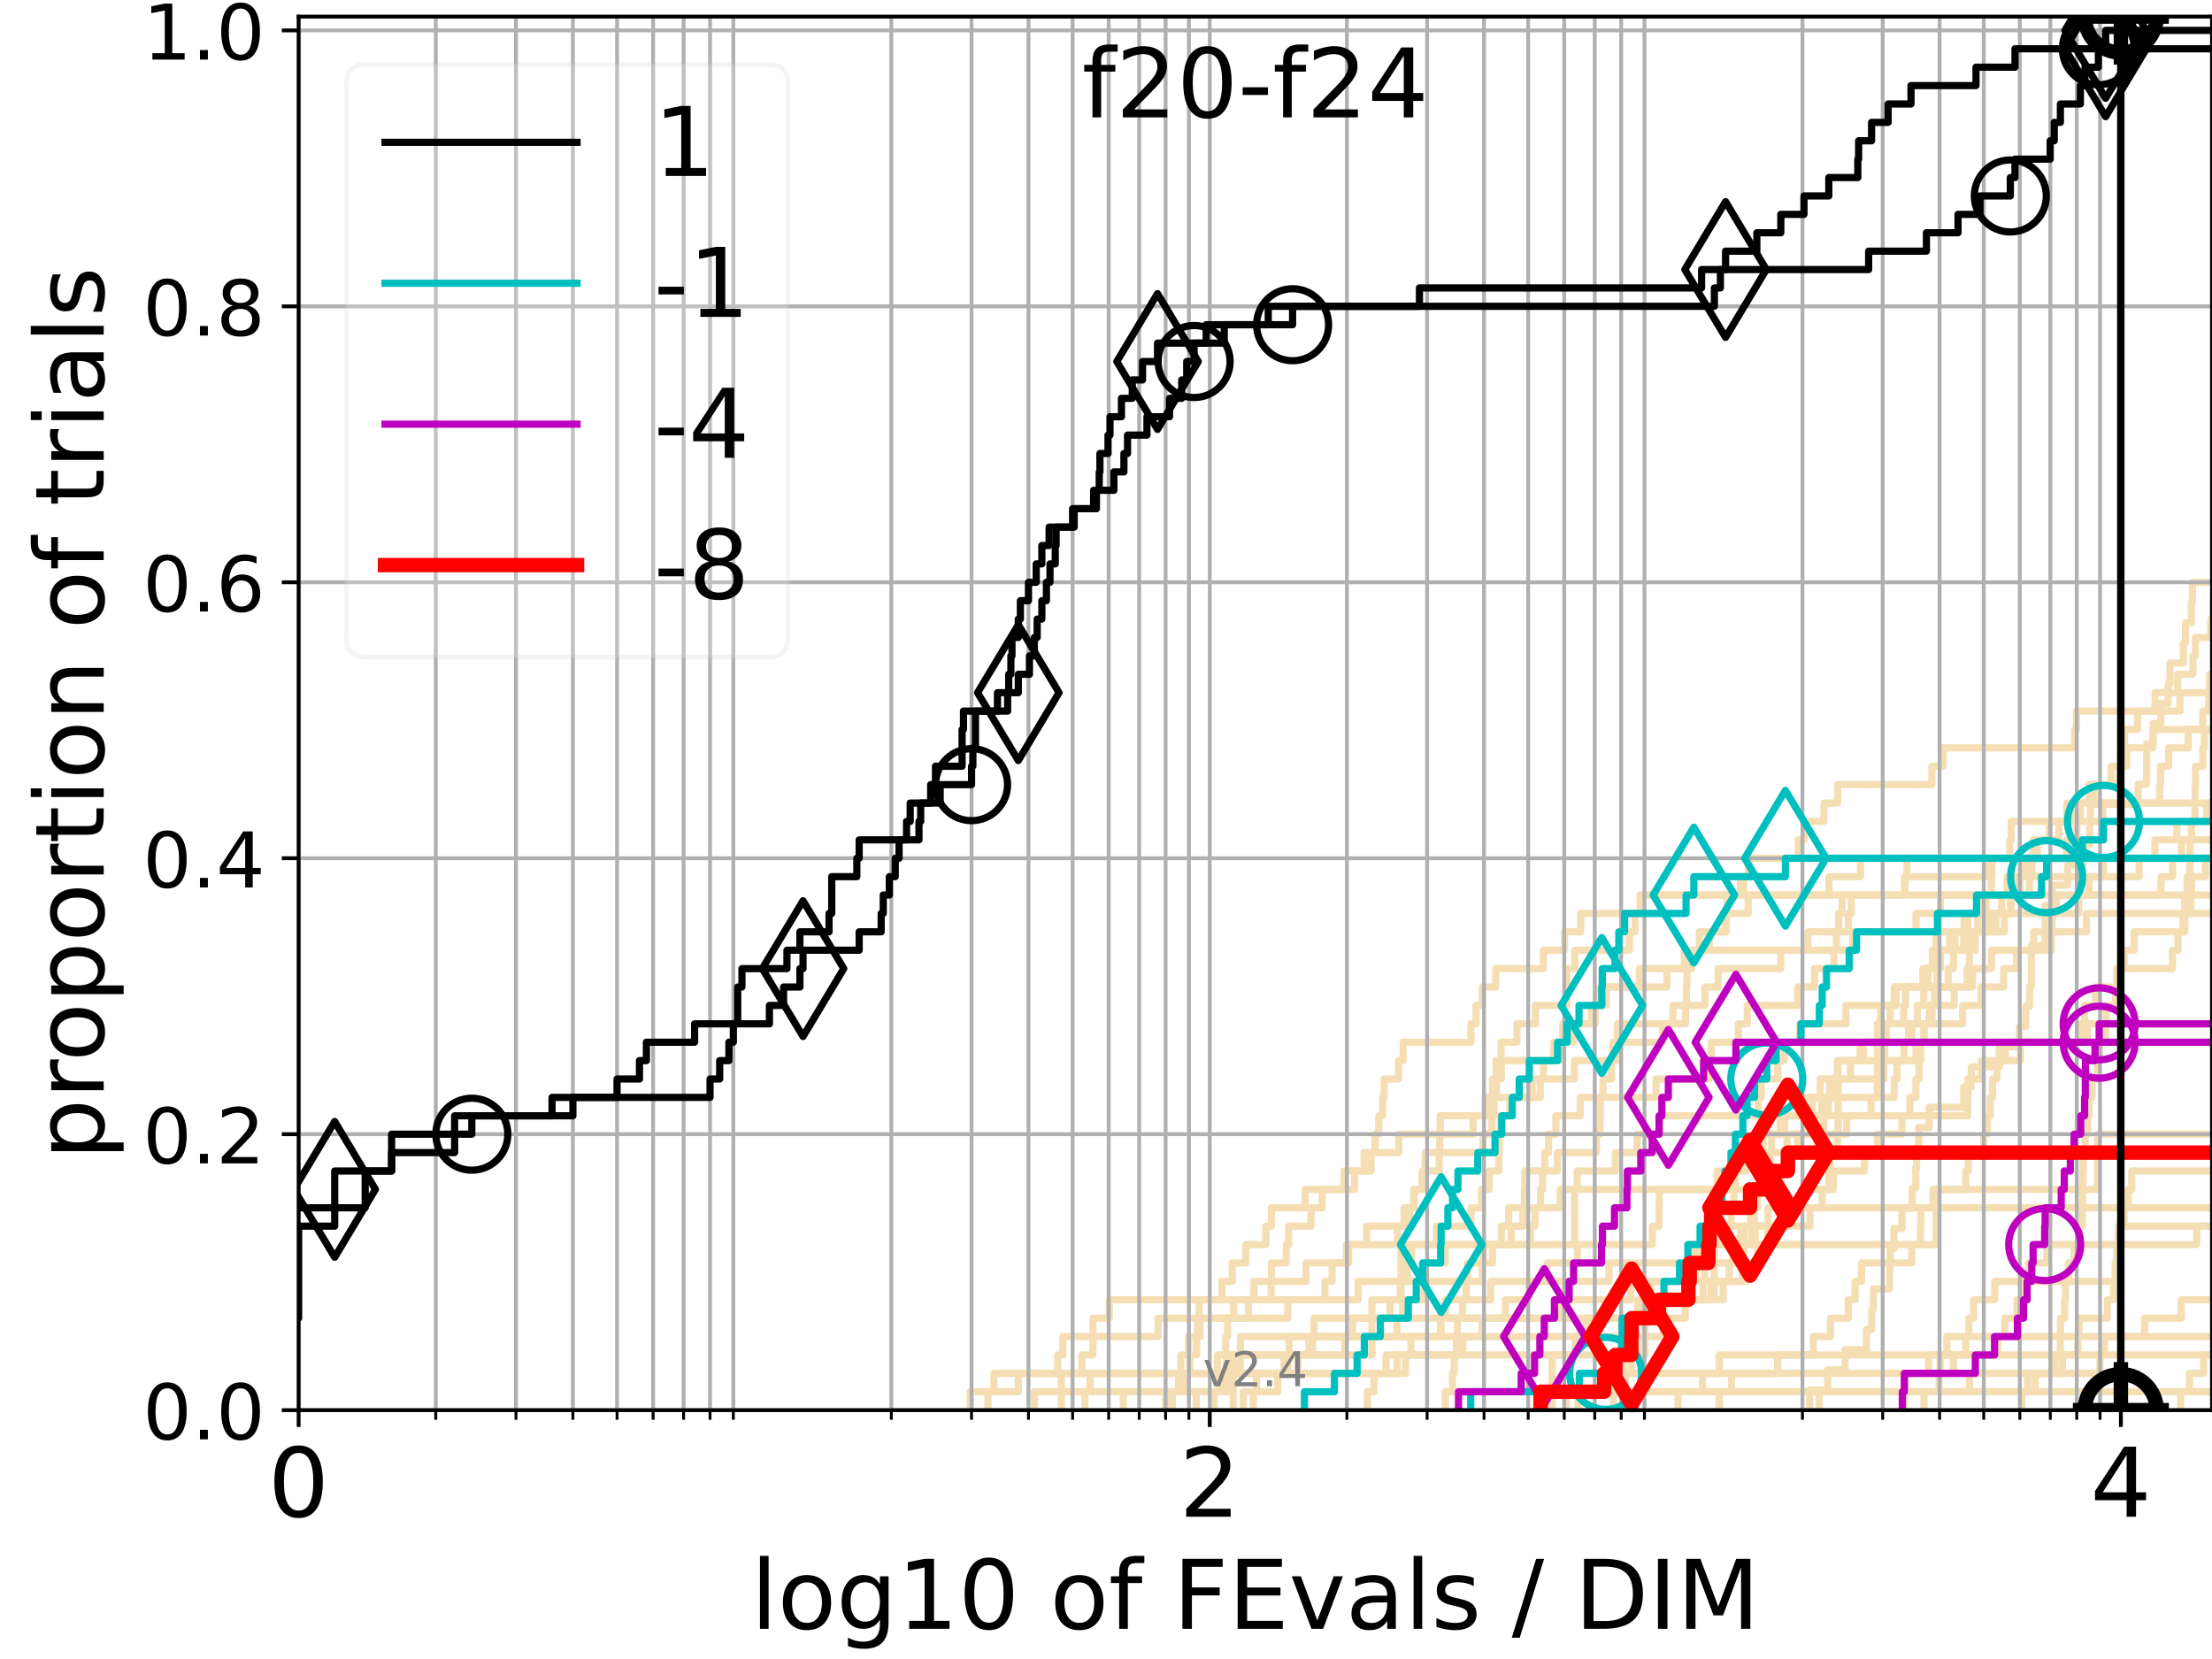 <?xml version="1.0" encoding="utf-8" standalone="no"?>
<!DOCTYPE svg PUBLIC "-//W3C//DTD SVG 1.1//EN"
  "http://www.w3.org/Graphics/SVG/1.1/DTD/svg11.dtd">
<!-- Created with matplotlib (https://matplotlib.org/) -->
<svg height="345.6pt" version="1.1" viewBox="0 0 460.8 345.6" width="460.8pt" xmlns="http://www.w3.org/2000/svg" xmlns:xlink="http://www.w3.org/1999/xlink">
 <defs>
  <style type="text/css">*{stroke-linecap:butt;stroke-linejoin:round;}</style>
 </defs>
 <g id="figure_1">
  <g id="patch_1">
   <path d="M 0 345.6 
L 460.8 345.6 
L 460.8 0 
L 0 0 
z
" style="fill:#ffffff;"/>
  </g>
  <g id="axes_1">
   <g id="patch_2">
    <path d="M 62.208 293.76 
L 460.8 293.76 
L 460.8 3.456 
L 62.208 3.456 
z
" style="fill:#ffffff;"/>
   </g>
   <g id="line2d_1">
    <path clip-path="url(#pbc9e491512)" d="M 242.817 293.76 
L 242.817 289.928 
L 246.651 289.928 
L 246.651 286.095 
L 247.854 286.095 
L 247.854 282.263 
L 249.288 282.263 
L 249.288 278.43 
L 249.463 278.43 
L 249.463 274.598 
L 249.813 274.598 
L 249.813 270.766 
L 254.571 270.766 
L 254.571 266.933 
L 256.685 266.933 
L 256.685 263.101 
L 259.528 263.101 
L 259.528 259.268 
L 263.706 259.268 
L 263.706 255.436 
L 264.868 255.436 
L 264.868 251.604 
L 271.897 251.604 
L 271.897 247.771 
L 279.959 247.771 
L 279.959 243.939 
L 285.62 243.939 
L 285.62 240.106 
L 286.45 240.106 
L 286.45 236.274 
L 287.229 236.274 
L 287.229 232.442 
L 288.028 232.442 
L 288.028 228.609 
L 288.337 228.609 
L 288.337 224.777 
L 291.332 224.777 
L 291.332 220.944 
L 292.305 220.944 
L 292.305 217.112 
L 306.425 217.112 
L 306.425 213.28 
L 307.49 213.28 
L 307.49 209.447 
L 308.799 209.447 
L 308.799 205.615 
L 311.572 205.615 
L 311.572 201.782 
L 321.505 201.782 
L 321.505 197.95 
L 325.917 197.95 
L 325.917 194.118 
L 329.288 194.118 
L 329.288 190.285 
L 341.657 190.285 
L 341.657 186.453 
L 341.657 186.453 
L 341.657 186.453 
L 460.8 186.453 
" style="fill:none;stroke:#f5deb3;stroke-linecap:square;stroke-width:1.5;"/>
   </g>
   <g id="line2d_2">
    <path clip-path="url(#pbc9e491512)" d="M 323.327 293.76 
L 323.327 282.263 
L 342.666 282.263 
L 342.666 270.766 
L 357.104 270.766 
L 357.104 259.268 
L 403.368 259.268 
L 403.368 247.771 
L 436.958 247.771 
L 436.958 236.274 
L 436.958 236.274 
L 436.958 236.274 
L 460.8 236.274 
" style="fill:none;stroke:#f5deb3;stroke-linecap:square;stroke-width:1.5;"/>
   </g>
   <g id="line2d_3">
    <path clip-path="url(#pbc9e491512)" d="M 202.115 293.76 
L 202.115 289.928 
L 207.062 289.928 
L 207.062 286.095 
L 245.989 286.095 
L 245.989 282.263 
L 247.58 282.263 
L 247.58 278.43 
L 249.986 278.43 
L 249.986 274.598 
L 256.978 274.598 
L 256.978 270.766 
L 261.211 270.766 
L 261.211 266.933 
L 264.868 266.933 
L 264.868 263.101 
L 267.949 263.101 
L 267.949 259.268 
L 268.45 259.268 
L 268.45 255.436 
L 273.101 255.436 
L 273.101 251.604 
L 275.407 251.604 
L 275.407 247.771 
L 282.199 247.771 
L 282.199 243.939 
L 284.172 243.939 
L 284.172 240.106 
L 291.396 240.106 
L 291.396 236.274 
L 300.031 236.274 
L 300.031 232.442 
L 309.336 232.442 
L 309.336 228.609 
L 320.843 228.609 
L 320.843 224.777 
L 321.535 224.777 
L 321.535 220.944 
L 323.719 220.944 
L 323.719 217.112 
L 327.821 217.112 
L 327.821 213.28 
L 332.322 213.28 
L 332.322 209.447 
L 333.274 209.447 
L 333.274 205.615 
L 347.27 205.615 
L 347.27 201.782 
L 350.875 201.782 
L 350.875 197.95 
L 382.54 197.95 
L 382.54 194.118 
L 385.056 194.118 
L 385.056 190.285 
L 385.663 190.285 
L 385.663 186.453 
L 396.841 186.453 
L 396.841 182.621 
L 414.31 182.621 
L 414.31 178.788 
L 414.31 178.788 
L 414.31 178.788 
L 460.8 178.788 
" style="fill:none;stroke:#f5deb3;stroke-linecap:square;stroke-width:1.5;"/>
   </g>
   <g id="line2d_4">
    <path clip-path="url(#pbc9e491512)" d="M 234.004 293.76 
L 234.004 289.928 
L 255.414 289.928 
L 255.414 286.095 
L 255.49 286.095 
L 255.49 282.263 
L 258.414 282.263 
L 258.414 278.43 
L 291.014 278.43 
L 291.014 274.598 
L 292.212 274.598 
L 292.212 270.766 
L 296.657 270.766 
L 296.657 266.933 
L 296.935 266.933 
L 296.935 263.101 
L 301.072 263.101 
L 301.072 259.268 
L 312.759 259.268 
L 312.759 255.436 
L 314.298 255.436 
L 314.298 251.604 
L 317.549 251.604 
L 317.549 247.771 
L 317.666 247.771 
L 317.666 243.939 
L 321.809 243.939 
L 321.809 240.106 
L 322.59 240.106 
L 322.59 236.274 
L 324.123 236.274 
L 324.123 232.442 
L 329.187 232.442 
L 329.187 228.609 
L 344.984 228.609 
L 344.984 224.777 
L 356.034 224.777 
L 356.034 220.944 
L 356.514 220.944 
L 356.514 217.112 
L 362.117 217.112 
L 362.117 213.28 
L 363.989 213.28 
L 363.989 209.447 
L 374.526 209.447 
L 374.526 205.615 
L 378.003 205.615 
L 378.003 201.782 
L 382.027 201.782 
L 382.027 197.95 
L 386.003 197.95 
L 386.003 194.118 
L 399.142 194.118 
L 399.142 190.285 
L 404.229 190.285 
L 404.229 186.453 
L 420.782 186.453 
L 420.782 182.621 
L 421.729 182.621 
L 421.729 178.788 
L 423.551 178.788 
L 423.551 174.956 
L 426.891 174.956 
L 426.891 171.123 
L 433.344 171.123 
L 433.344 167.291 
L 433.344 167.291 
L 433.344 167.291 
L 460.8 167.291 
" style="fill:none;stroke:#f5deb3;stroke-linecap:square;stroke-width:1.5;"/>
   </g>
   <g id="line2d_5">
    <path clip-path="url(#pbc9e491512)" d="M 349.574 293.76 
L 349.574 289.928 
L 349.574 289.928 
L 349.574 289.928 
L 460.8 289.928 
" style="fill:none;stroke:#f5deb3;stroke-linecap:square;stroke-width:1.5;"/>
   </g>
   <g id="line2d_6"/>
   <g id="line2d_7">
    <path clip-path="url(#pbc9e491512)" d="M 258.975 293.76 
L 258.975 289.928 
L 266.175 289.928 
L 266.175 286.095 
L 268.283 286.095 
L 268.283 282.263 
L 272.654 282.263 
L 272.654 278.43 
L 281.761 278.43 
L 281.761 274.598 
L 341.186 274.598 
L 341.186 270.766 
L 356.435 270.766 
L 356.435 266.933 
L 360.197 266.933 
L 360.197 263.101 
L 361.101 263.101 
L 361.101 259.268 
L 365.639 259.268 
L 365.639 255.436 
L 377.046 255.436 
L 377.046 251.604 
L 379.619 251.604 
L 379.619 247.771 
L 380.951 247.771 
L 380.951 243.939 
L 381.188 243.939 
L 381.188 240.106 
L 382.765 240.106 
L 382.765 236.274 
L 384.699 236.274 
L 384.699 232.442 
L 389.781 232.442 
L 389.781 228.609 
L 391.083 228.609 
L 391.083 224.777 
L 392.435 224.777 
L 392.435 220.944 
L 399.128 220.944 
L 399.128 217.112 
L 400.814 217.112 
L 400.814 213.28 
L 402.478 213.28 
L 402.478 209.447 
L 407.1 209.447 
L 407.1 205.615 
L 410.919 205.615 
L 410.919 201.782 
L 414.882 201.782 
L 414.882 197.95 
L 427.334 197.95 
L 427.334 194.118 
L 427.481 194.118 
L 427.481 190.285 
L 433.038 190.285 
L 433.038 186.453 
L 450.18 186.453 
L 450.18 182.621 
L 452.581 182.621 
L 452.581 178.788 
L 454.447 178.788 
L 454.447 174.956 
L 461.8 174.956 
" style="fill:none;stroke:#f5deb3;stroke-linecap:square;stroke-width:1.5;"/>
   </g>
   <g id="line2d_8">
    <path clip-path="url(#pbc9e491512)" d="M 396.757 293.76 
L 396.757 289.928 
L 403.953 289.928 
L 403.953 286.095 
L 406.925 286.095 
L 406.925 282.263 
L 409.505 282.263 
L 409.505 278.43 
L 410.164 278.43 
L 410.164 274.598 
L 411.163 274.598 
L 411.163 270.766 
L 415.553 270.766 
L 415.553 266.933 
L 441.232 266.933 
L 441.232 263.101 
L 441.428 263.101 
L 441.428 259.268 
L 441.448 259.268 
L 441.448 255.436 
L 442.451 255.436 
L 442.451 251.604 
L 443.348 251.604 
L 443.348 247.771 
L 444.086 247.771 
L 444.086 243.939 
L 461.8 243.939 
" style="fill:none;stroke:#f5deb3;stroke-linecap:square;stroke-width:1.5;"/>
   </g>
   <g id="line2d_9">
    <path clip-path="url(#pbc9e491512)" d="M 249.2 293.76 
L 249.2 289.928 
L 254.181 289.928 
L 254.181 286.095 
L 267.498 286.095 
L 267.498 282.263 
L 268.56 282.263 
L 268.56 278.43 
L 308.737 278.43 
L 308.737 274.598 
L 313.6 274.598 
L 313.6 270.766 
L 318.512 270.766 
L 318.512 266.933 
L 322.276 266.933 
L 322.276 263.101 
L 328.587 263.101 
L 328.587 259.268 
L 344.217 259.268 
L 344.217 255.436 
L 345.61 255.436 
L 345.61 251.604 
L 345.644 251.604 
L 345.644 247.771 
L 357.717 247.771 
L 357.717 243.939 
L 360.885 243.939 
L 360.885 240.106 
L 372.25 240.106 
L 372.25 236.274 
L 376.791 236.274 
L 376.791 232.442 
L 379.515 232.442 
L 379.515 228.609 
L 381.174 228.609 
L 381.174 224.777 
L 385.489 224.777 
L 385.489 220.944 
L 388.164 220.944 
L 388.164 217.112 
L 391.788 217.112 
L 391.788 213.28 
L 391.791 213.28 
L 391.791 209.447 
L 394.864 209.447 
L 394.864 205.615 
L 400.57 205.615 
L 400.57 201.782 
L 403.347 201.782 
L 403.347 197.95 
L 406.176 197.95 
L 406.176 194.118 
L 409.905 194.118 
L 409.905 190.285 
L 418.902 190.285 
L 418.902 186.453 
L 420.469 186.453 
L 420.469 182.621 
L 422.001 182.621 
L 422.001 178.788 
L 430.533 178.788 
L 430.533 174.956 
L 432.646 174.956 
L 432.646 171.123 
L 438.048 171.123 
L 438.048 167.291 
L 449.906 167.291 
L 449.906 163.459 
L 450.082 163.459 
L 450.082 159.626 
L 451.782 159.626 
L 451.782 155.794 
L 455.834 155.794 
L 455.834 151.961 
L 458.887 151.961 
L 458.887 148.129 
L 460.111 148.129 
L 460.111 144.297 
L 460.298 144.297 
L 460.298 140.464 
L 461.8 140.464 
" style="fill:none;stroke:#f5deb3;stroke-linecap:square;stroke-width:1.5;"/>
   </g>
   <g id="line2d_10">
    <path clip-path="url(#pbc9e491512)" d="M 378.977 293.76 
L 378.977 289.928 
L 396.858 289.928 
L 396.858 286.095 
L 401.755 286.095 
L 401.755 282.263 
L 405.565 282.263 
L 405.565 278.43 
L 417.623 278.43 
L 417.623 274.598 
L 420.191 274.598 
L 420.191 270.766 
L 421.559 270.766 
L 421.559 266.933 
L 422.589 266.933 
L 422.589 263.101 
L 426.379 263.101 
L 426.379 259.268 
L 457.616 259.268 
L 457.616 255.436 
L 461.8 255.436 
" style="fill:none;stroke:#f5deb3;stroke-linecap:square;stroke-width:1.5;"/>
   </g>
   <g id="line2d_11">
    <path clip-path="url(#pbc9e491512)" d="M 319.964 293.76 
L 319.964 289.928 
L 354.664 289.928 
L 354.664 286.095 
L 370.319 286.095 
L 370.319 282.263 
L 377.743 282.263 
L 377.743 278.43 
L 381.306 278.43 
L 381.306 274.598 
L 385.043 274.598 
L 385.043 270.766 
L 386.451 270.766 
L 386.451 266.933 
L 387.796 266.933 
L 387.796 263.101 
L 398.25 263.101 
L 398.25 259.268 
L 400.071 259.268 
L 400.071 255.436 
L 400.135 255.436 
L 400.135 251.604 
L 402.666 251.604 
L 402.666 247.771 
L 409.517 247.771 
L 409.517 243.939 
L 409.993 243.939 
L 409.993 240.106 
L 413.243 240.106 
L 413.243 236.274 
L 413.996 236.274 
L 413.996 232.442 
L 414.599 232.442 
L 414.599 228.609 
L 415.081 228.609 
L 415.081 224.777 
L 415.968 224.777 
L 415.968 220.944 
L 420.885 220.944 
L 420.885 217.112 
L 433.538 217.112 
L 433.538 213.28 
L 434.243 213.28 
L 434.243 209.447 
L 436.508 209.447 
L 436.508 205.615 
L 441.03 205.615 
L 441.03 201.782 
L 442.48 201.782 
L 442.48 197.95 
L 444.58 197.95 
L 444.58 194.118 
L 455.128 194.118 
L 455.128 190.285 
L 456.403 190.285 
L 456.403 186.453 
L 456.527 186.453 
L 456.527 182.621 
L 459.434 182.621 
L 459.434 178.788 
L 461.8 178.788 
" style="fill:none;stroke:#f5deb3;stroke-linecap:square;stroke-width:1.5;"/>
   </g>
   <g id="line2d_12">
    <path clip-path="url(#pbc9e491512)" d="M 252.911 293.76 
L 252.911 289.928 
L 256.611 289.928 
L 256.611 286.095 
L 258.344 286.095 
L 258.344 282.263 
L 273.445 282.263 
L 273.445 278.43 
L 273.738 278.43 
L 273.738 274.598 
L 289.548 274.598 
L 289.548 270.766 
L 291.68 270.766 
L 291.68 266.933 
L 293.165 266.933 
L 293.165 263.101 
L 294.066 263.101 
L 294.066 259.268 
L 299.252 259.268 
L 299.252 255.436 
L 306.447 255.436 
L 306.447 251.604 
L 308.632 251.604 
L 308.632 247.771 
L 310.229 247.771 
L 310.229 243.939 
L 312.227 243.939 
L 312.227 240.106 
L 312.342 240.106 
L 312.342 236.274 
L 312.57 236.274 
L 312.57 232.442 
L 314.569 232.442 
L 314.569 228.609 
L 319.18 228.609 
L 319.18 224.777 
L 327.965 224.777 
L 327.965 220.944 
L 337.002 220.944 
L 337.002 217.112 
L 346.361 217.112 
L 346.361 213.28 
L 351.136 213.28 
L 351.136 209.447 
L 355.173 209.447 
L 355.173 205.615 
L 357.914 205.615 
L 357.914 201.782 
L 370.954 201.782 
L 370.954 197.95 
L 376.619 197.95 
L 376.619 194.118 
L 383.024 194.118 
L 383.024 190.285 
L 383.759 190.285 
L 383.759 186.453 
L 396.737 186.453 
L 396.737 182.621 
L 397.266 182.621 
L 397.266 178.788 
L 397.266 178.788 
L 397.266 178.788 
L 460.8 178.788 
" style="fill:none;stroke:#f5deb3;stroke-linecap:square;stroke-width:1.5;"/>
   </g>
   <g id="line2d_13">
    <path clip-path="url(#pbc9e491512)" d="M 320.138 293.76 
L 320.138 289.928 
L 334.395 289.928 
L 334.395 286.095 
L 339.799 286.095 
L 339.799 282.263 
L 341.025 282.263 
L 341.025 278.43 
L 346.602 278.43 
L 346.602 274.598 
L 351.091 274.598 
L 351.091 270.766 
L 354.787 270.766 
L 354.787 266.933 
L 355.079 266.933 
L 355.079 263.101 
L 355.079 263.101 
L 355.079 259.268 
L 357.698 259.268 
L 357.698 255.436 
L 372.667 255.436 
L 372.667 251.604 
L 372.667 251.604 
L 372.667 251.604 
L 460.8 251.604 
" style="fill:none;stroke:#f5deb3;stroke-linecap:square;stroke-width:1.5;"/>
   </g>
   <g id="line2d_14">
    <path clip-path="url(#pbc9e491512)" d="M 215.466 293.76 
L 215.466 289.928 
L 227.073 289.928 
L 227.073 286.095 
L 288.744 286.095 
L 288.744 282.263 
L 328.095 282.263 
L 328.095 278.43 
L 337.72 278.43 
L 337.72 274.598 
L 342.574 274.598 
L 342.574 270.766 
L 343.872 270.766 
L 343.872 266.933 
L 351.72 266.933 
L 351.72 263.101 
L 352.663 263.101 
L 352.663 259.268 
L 357.768 259.268 
L 357.768 255.436 
L 360.619 255.436 
L 360.619 251.604 
L 361.189 251.604 
L 361.189 247.771 
L 361.508 247.771 
L 361.508 243.939 
L 363.623 243.939 
L 363.623 240.106 
L 366.775 240.106 
L 366.775 236.274 
L 370.853 236.274 
L 370.853 232.442 
L 374.791 232.442 
L 374.791 228.609 
L 394.604 228.609 
L 394.604 224.777 
L 395.188 224.777 
L 395.188 220.944 
L 396.649 220.944 
L 396.649 217.112 
L 397.588 217.112 
L 397.588 213.28 
L 408.864 213.28 
L 408.864 209.447 
L 412.683 209.447 
L 412.683 205.615 
L 417.396 205.615 
L 417.396 201.782 
L 420.081 201.782 
L 420.081 197.95 
L 423.657 197.95 
L 423.657 194.118 
L 434.634 194.118 
L 434.634 190.285 
L 434.634 190.285 
L 434.634 190.285 
L 460.8 190.285 
" style="fill:none;stroke:#f5deb3;stroke-linecap:square;stroke-width:1.5;"/>
   </g>
   <g id="line2d_15">
    <path clip-path="url(#pbc9e491512)" d="M 454.246 293.76 
L 454.246 289.928 
L 456.112 289.928 
L 456.112 286.095 
L 459.045 286.095 
L 459.045 282.263 
L 461.8 282.263 
" style="fill:none;stroke:#f5deb3;stroke-linecap:square;stroke-width:1.5;"/>
   </g>
   <g id="line2d_16">
    <path clip-path="url(#pbc9e491512)" d="M 326.286 293.76 
L 326.286 289.928 
L 410.293 289.928 
L 410.293 286.095 
L 437.454 286.095 
L 437.454 282.263 
L 438.385 282.263 
L 438.385 278.43 
L 446.769 278.43 
L 446.769 274.598 
L 454.382 274.598 
L 454.382 270.766 
L 461.8 270.766 
" style="fill:none;stroke:#f5deb3;stroke-linecap:square;stroke-width:1.5;"/>
   </g>
   <g id="line2d_17">
    <path clip-path="url(#pbc9e491512)" d="M 336.123 293.76 
L 336.123 289.928 
L 338.586 289.928 
L 338.586 286.095 
L 358.153 286.095 
L 358.153 282.263 
L 432.851 282.263 
L 432.851 278.43 
L 461.8 278.43 
" style="fill:none;stroke:#f5deb3;stroke-linecap:square;stroke-width:1.5;"/>
   </g>
   <g id="line2d_18">
    <path clip-path="url(#pbc9e491512)" d="M 226.002 293.76 
L 226.002 289.928 
L 245.509 289.928 
L 245.509 286.095 
L 253.63 286.095 
L 253.63 282.263 
L 255.338 282.263 
L 255.338 278.43 
L 255.717 278.43 
L 255.717 274.598 
L 268.283 274.598 
L 268.283 270.766 
L 276.01 270.766 
L 276.01 266.933 
L 277.503 266.933 
L 277.503 263.101 
L 280.5 263.101 
L 280.5 259.268 
L 284.698 259.268 
L 284.698 255.436 
L 293.618 255.436 
L 293.618 251.604 
L 294.539 251.604 
L 294.539 247.771 
L 296.293 247.771 
L 296.293 243.939 
L 296.907 243.939 
L 296.907 240.106 
L 308.965 240.106 
L 308.965 236.274 
L 310.787 236.274 
L 310.787 232.442 
L 311.221 232.442 
L 311.221 228.609 
L 311.727 228.609 
L 311.727 224.777 
L 312.759 224.777 
L 312.759 220.944 
L 324.805 220.944 
L 324.805 217.112 
L 325.559 217.112 
L 325.559 213.28 
L 331.515 213.28 
L 331.515 209.447 
L 334.618 209.447 
L 334.618 205.615 
L 341.498 205.615 
L 341.498 201.782 
L 352.107 201.782 
L 352.107 197.95 
L 356.041 197.95 
L 356.041 194.118 
L 359.426 194.118 
L 359.426 190.285 
L 364.174 190.285 
L 364.174 186.453 
L 380.99 186.453 
L 380.99 182.621 
L 387.579 182.621 
L 387.579 178.788 
L 387.579 178.788 
L 387.579 178.788 
L 460.8 178.788 
" style="fill:none;stroke:#f5deb3;stroke-linecap:square;stroke-width:1.5;"/>
   </g>
   <g id="line2d_19">
    <path clip-path="url(#pbc9e491512)" d="M 377.006 293.76 
L 377.006 289.554 
L 380.766 289.554 
L 380.766 285.347 
L 384.364 285.347 
L 384.364 281.141 
L 388.826 281.141 
L 388.826 276.935 
L 389.917 276.935 
L 389.917 272.729 
L 390.259 272.729 
L 390.259 268.522 
L 393.617 268.522 
L 393.617 264.316 
L 393.774 264.316 
L 393.774 260.11 
L 394.536 260.11 
L 394.536 255.903 
L 396.23 255.903 
L 396.23 251.697 
L 398.361 251.697 
L 398.361 247.491 
L 399.088 247.491 
L 399.088 243.285 
L 399.267 243.285 
L 399.267 239.078 
L 399.709 239.078 
L 399.709 234.872 
L 401.896 234.872 
L 401.896 230.666 
L 409.073 230.666 
L 409.073 226.459 
L 410.646 226.459 
L 410.646 222.253 
L 416.495 222.253 
L 416.495 218.047 
L 420.692 218.047 
L 420.692 213.841 
L 422.005 213.841 
L 422.005 209.634 
L 422.792 209.634 
L 422.792 205.428 
L 423.18 205.428 
L 423.182 197.015 
L 425.992 197.015 
L 426.07 188.603 
L 427.559 188.603 
L 427.559 184.397 
L 430.722 184.397 
L 430.722 180.19 
L 433.96 180.19 
L 433.96 175.984 
L 435.306 175.984 
L 435.306 171.778 
L 435.48 171.778 
L 435.48 167.571 
L 445.423 167.571 
L 445.423 163.365 
L 447.17 163.365 
L 447.203 154.952 
L 448.562 154.952 
L 448.562 150.746 
L 450.127 150.746 
L 450.127 146.54 
L 451.686 146.54 
L 451.686 142.334 
L 452.053 142.334 
L 452.053 138.127 
L 454.838 138.127 
L 454.838 133.921 
L 455.283 133.921 
L 455.283 129.715 
L 456.506 129.715 
L 456.506 125.508 
L 456.73 125.508 
L 456.73 121.302 
L 461.8 121.302 
L 461.8 121.302 
" style="fill:none;stroke:#f5deb3;stroke-linecap:square;stroke-width:1.5;"/>
   </g>
   <g id="line2d_20">
    <path clip-path="url(#pbc9e491512)" d="M 221.07 293.76 
L 221.07 289.928 
L 221.07 289.928 
L 221.07 286.095 
L 225.377 286.095 
L 225.377 282.263 
L 227.672 282.263 
L 227.672 278.43 
L 241.241 278.43 
L 241.241 274.598 
L 260.074 274.598 
L 260.074 270.766 
L 264.808 270.766 
L 264.808 266.933 
L 272.05 266.933 
L 272.05 263.101 
L 280.952 263.101 
L 280.952 259.268 
L 291.11 259.268 
L 291.11 255.436 
L 292.491 255.436 
L 292.491 251.604 
L 294.627 251.604 
L 294.627 247.771 
L 296.293 247.771 
L 296.293 243.939 
L 299.825 243.939 
L 299.825 240.106 
L 299.928 240.106 
L 299.928 236.274 
L 306.885 236.274 
L 306.885 232.442 
L 310.169 232.442 
L 310.169 228.609 
L 310.906 228.609 
L 310.906 224.777 
L 311.65 224.777 
L 311.65 220.944 
L 312.703 220.944 
L 312.703 217.112 
L 316.008 217.112 
L 316.008 213.28 
L 319.869 213.28 
L 319.869 209.447 
L 326.368 209.447 
L 326.368 205.615 
L 326.381 205.615 
L 326.381 201.782 
L 328.056 201.782 
L 328.056 197.95 
L 339.455 197.95 
L 339.455 194.118 
L 340.643 194.118 
L 340.643 190.285 
L 342.225 190.285 
L 342.225 186.453 
L 362.548 186.453 
L 362.548 182.621 
L 364.32 182.621 
L 364.32 178.788 
L 461.8 178.788 
" style="fill:none;stroke:#f5deb3;stroke-linecap:square;stroke-width:1.5;"/>
   </g>
   <g id="line2d_21">
    <path clip-path="url(#pbc9e491512)" d="M 400.807 293.76 
L 400.807 289.928 
L 422.403 289.928 
L 422.403 286.095 
L 429.648 286.095 
L 429.648 282.263 
L 429.648 282.263 
L 429.648 282.263 
L 460.8 282.263 
" style="fill:none;stroke:#f5deb3;stroke-linecap:square;stroke-width:1.5;"/>
   </g>
   <g id="line2d_22">
    <path clip-path="url(#pbc9e491512)" d="M 205.817 293.76 
L 205.817 289.928 
L 212.134 289.928 
L 212.134 286.095 
L 220.365 286.095 
L 220.365 282.263 
L 221.418 282.263 
L 221.418 278.43 
L 227.672 278.43 
L 227.672 274.598 
L 231.097 274.598 
L 231.097 270.766 
L 282.906 270.766 
L 282.906 266.933 
L 308.799 266.933 
L 308.799 263.101 
L 310.906 263.101 
L 310.906 259.268 
L 314.804 259.268 
L 314.804 255.436 
L 317.262 255.436 
L 317.262 251.604 
L 325.016 251.604 
L 325.016 247.771 
L 328.548 247.771 
L 328.548 243.939 
L 336.517 243.939 
L 336.517 240.106 
L 341.044 240.106 
L 341.044 236.274 
L 345.89 236.274 
L 345.89 232.442 
L 366.288 232.442 
L 366.288 228.609 
L 366.887 228.609 
L 366.887 224.777 
L 370.315 224.777 
L 370.315 220.944 
L 371.661 220.944 
L 371.661 217.112 
L 374.942 217.112 
L 374.942 213.28 
L 384.54 213.28 
L 384.54 209.447 
L 394.96 209.447 
L 394.96 205.615 
L 401.652 205.615 
L 401.652 201.782 
L 402.523 201.782 
L 402.523 197.95 
L 403.29 197.95 
L 403.29 194.118 
L 417.561 194.118 
L 417.561 190.285 
L 428.373 190.285 
L 428.373 186.453 
L 435.188 186.453 
L 435.188 182.621 
L 445.625 182.621 
L 445.625 178.788 
L 448.902 178.788 
L 448.902 174.956 
L 453.491 174.956 
L 453.491 171.123 
L 459.715 171.123 
L 459.715 167.291 
L 461.8 167.291 
" style="fill:none;stroke:#f5deb3;stroke-linecap:square;stroke-width:1.5;"/>
   </g>
   <g id="line2d_23">
    <path clip-path="url(#pbc9e491512)" d="M 328.715 293.76 
L 328.715 289.928 
L 335.18 289.928 
L 335.18 286.095 
L 338.14 286.095 
L 338.14 282.263 
L 338.938 282.263 
L 338.938 278.43 
L 340.45 278.43 
L 340.45 274.598 
L 343.471 274.598 
L 343.471 270.766 
L 358.991 270.766 
L 358.991 266.933 
L 362.975 266.933 
L 362.975 263.101 
L 363.203 263.101 
L 363.203 259.268 
L 364.889 259.268 
L 364.889 255.436 
L 372.516 255.436 
L 372.516 251.604 
L 375.415 251.604 
L 375.415 247.771 
L 381.91 247.771 
L 381.91 243.939 
L 388.427 243.939 
L 388.427 240.106 
L 391.111 240.106 
L 391.111 236.274 
L 396.197 236.274 
L 396.197 232.442 
L 409.893 232.442 
L 409.893 228.609 
L 409.93 228.609 
L 409.93 224.777 
L 412.757 224.777 
L 412.757 220.944 
L 417.752 220.944 
L 417.752 217.112 
L 434.928 217.112 
L 434.928 213.28 
L 434.928 213.28 
L 434.928 213.28 
L 460.8 213.28 
" style="fill:none;stroke:#f5deb3;stroke-linecap:square;stroke-width:1.5;"/>
   </g>
   <g id="line2d_24">
    <path clip-path="url(#pbc9e491512)" d="M 284.846 293.76 
L 284.846 289.928 
L 286.235 289.928 
L 286.235 286.095 
L 292.798 286.095 
L 292.798 282.263 
L 293.917 282.263 
L 293.917 278.43 
L 300.185 278.43 
L 300.185 274.598 
L 301.122 274.598 
L 301.122 270.766 
L 310.529 270.766 
L 310.529 266.933 
L 335.169 266.933 
L 335.169 263.101 
L 362.356 263.101 
L 362.356 259.268 
L 363.303 259.268 
L 363.303 255.436 
L 364.707 255.436 
L 364.707 251.604 
L 366.102 251.604 
L 366.102 247.771 
L 367.964 247.771 
L 367.964 243.939 
L 368.84 243.939 
L 368.84 240.106 
L 369.077 240.106 
L 369.077 236.274 
L 371.797 236.274 
L 371.797 232.442 
L 380.875 232.442 
L 380.875 228.609 
L 381.62 228.609 
L 381.62 224.777 
L 382.759 224.777 
L 382.759 220.944 
L 392.623 220.944 
L 392.623 217.112 
L 398.283 217.112 
L 398.283 213.28 
L 399.433 213.28 
L 399.433 209.447 
L 400.756 209.447 
L 400.756 205.615 
L 400.938 205.615 
L 400.938 201.782 
L 403.577 201.782 
L 403.577 197.95 
L 410.27 197.95 
L 410.27 194.118 
L 412.034 194.118 
L 412.034 190.285 
L 412.695 190.285 
L 412.695 186.453 
L 418.773 186.453 
L 418.773 182.621 
L 422.595 182.621 
L 422.595 178.788 
L 424.409 178.788 
L 424.409 174.956 
L 428.916 174.956 
L 428.916 171.123 
L 430.56 171.123 
L 430.56 167.291 
L 435.184 167.291 
L 435.184 163.459 
L 441.527 163.459 
L 441.527 159.626 
L 443.022 159.626 
L 443.022 155.794 
L 448.495 155.794 
L 448.495 151.961 
L 461.8 151.961 
" style="fill:none;stroke:#f5deb3;stroke-linecap:square;stroke-width:1.5;"/>
   </g>
   <g id="line2d_25">
    <path clip-path="url(#pbc9e491512)" d="M 421.17 293.76 
L 421.17 289.928 
L 423.978 289.928 
L 423.978 286.095 
L 428.114 286.095 
L 428.114 282.263 
L 429.192 282.263 
L 429.192 278.43 
L 429.226 278.43 
L 429.226 274.598 
L 430.104 274.598 
L 430.104 270.766 
L 430.27 270.766 
L 430.27 266.933 
L 430.904 266.933 
L 430.904 263.101 
L 432.072 263.101 
L 432.072 259.268 
L 433.3 259.268 
L 433.3 255.436 
L 433.772 255.436 
L 433.772 251.604 
L 433.836 251.604 
L 433.836 247.771 
L 433.895 247.771 
L 433.895 243.939 
L 433.964 243.939 
L 433.964 240.106 
L 434.366 240.106 
L 434.366 236.274 
L 434.918 236.274 
L 434.918 232.442 
L 435.186 232.442 
L 435.186 228.609 
L 435.831 228.609 
L 435.831 224.777 
L 436.963 224.777 
L 436.963 220.944 
L 437.379 220.944 
L 437.379 217.112 
L 438.652 217.112 
L 438.652 213.28 
L 438.757 213.28 
L 438.757 209.447 
L 440.702 209.447 
L 440.702 205.615 
L 440.91 205.615 
L 440.91 201.782 
L 452.563 201.782 
L 452.563 197.95 
L 453.721 197.95 
L 453.721 194.118 
L 454.76 194.118 
L 454.76 190.285 
L 455.106 190.285 
L 455.106 186.453 
L 455.632 186.453 
L 455.632 182.621 
L 456.198 182.621 
L 456.198 178.788 
L 456.223 178.788 
L 456.223 174.956 
L 456.527 174.956 
L 456.527 171.123 
L 457.263 171.123 
L 457.263 167.291 
L 457.272 167.291 
L 457.272 163.459 
L 457.371 163.459 
L 457.371 159.626 
L 458.898 159.626 
L 458.898 155.794 
L 459.237 155.794 
L 459.237 151.961 
L 459.237 151.961 
L 459.237 151.961 
L 460.8 151.961 
" style="fill:none;stroke:#f5deb3;stroke-linecap:square;stroke-width:1.5;"/>
   </g>
   <g id="line2d_26">
    <path clip-path="url(#pbc9e491512)" d="M 301.072 293.76 
L 301.072 289.928 
L 302.574 289.928 
L 302.574 286.095 
L 302.935 286.095 
L 302.935 282.263 
L 303.411 282.263 
L 303.411 278.43 
L 303.6 278.43 
L 303.6 274.598 
L 304.671 274.598 
L 304.671 270.766 
L 305.445 270.766 
L 305.445 266.933 
L 305.714 266.933 
L 305.714 263.101 
L 309.027 263.101 
L 309.027 259.268 
L 318.807 259.268 
L 318.807 255.436 
L 319.758 255.436 
L 319.758 251.604 
L 320.92 251.604 
L 320.92 247.771 
L 321.352 247.771 
L 321.352 243.939 
L 324.423 243.939 
L 324.423 240.106 
L 332.568 240.106 
L 332.568 236.274 
L 333.331 236.274 
L 333.331 232.442 
L 333.354 232.442 
L 333.354 228.609 
L 333.934 228.609 
L 333.934 224.777 
L 335.725 224.777 
L 335.725 220.944 
L 335.994 220.944 
L 335.994 217.112 
L 336.95 217.112 
L 336.95 213.28 
L 348.509 213.28 
L 348.509 209.447 
L 351.307 209.447 
L 351.307 205.615 
L 351.41 205.615 
L 351.41 201.782 
L 352.389 201.782 
L 352.389 197.95 
L 354.024 197.95 
L 354.024 194.118 
L 359.596 194.118 
L 359.596 190.285 
L 359.807 190.285 
L 359.807 186.453 
L 363.231 186.453 
L 363.231 182.621 
L 364.288 182.621 
L 364.288 178.788 
L 374.61 178.788 
L 374.61 174.956 
L 375.854 174.956 
L 375.854 171.123 
L 379.964 171.123 
L 379.964 167.291 
L 382.81 167.291 
L 382.81 163.459 
L 402.457 163.459 
L 402.457 159.626 
L 404.759 159.626 
L 404.759 155.794 
L 432.178 155.794 
L 432.178 151.961 
L 432.55 151.961 
L 432.55 148.129 
L 448.931 148.129 
L 448.931 144.297 
L 453.638 144.297 
L 453.638 140.464 
L 456.819 140.464 
L 456.819 136.632 
L 457.329 136.632 
L 457.329 132.799 
L 460.548 132.799 
L 460.548 128.967 
L 460.998 128.967 
L 460.998 125.135 
L 461.421 125.135 
L 461.421 121.302 
L 461.8 121.302 
" style="fill:none;stroke:#f5deb3;stroke-linecap:square;stroke-width:1.5;"/>
   </g>
   <g id="line2d_27">
    <path clip-path="url(#pbc9e491512)" d="M 244.235 293.76 
L 244.235 289.928 
L 253.946 289.928 
L 253.946 286.095 
L 291.046 286.095 
L 291.046 282.263 
L 304.717 282.263 
L 304.717 278.43 
L 330.398 278.43 
L 330.398 274.598 
L 346.718 274.598 
L 346.718 270.766 
L 352.208 270.766 
L 352.208 266.933 
L 353.239 266.933 
L 353.239 263.101 
L 353.668 263.101 
L 353.668 259.268 
L 362.61 259.268 
L 362.61 255.436 
L 365.419 255.436 
L 365.419 251.604 
L 365.429 251.604 
L 365.429 247.771 
L 368.549 247.771 
L 368.549 243.939 
L 371.86 243.939 
L 371.86 240.106 
L 374.509 240.106 
L 374.509 236.274 
L 377.41 236.274 
L 377.41 232.442 
L 377.531 232.442 
L 377.531 228.609 
L 379.169 228.609 
L 379.169 224.777 
L 382.862 224.777 
L 382.862 220.944 
L 387.492 220.944 
L 387.492 217.112 
L 392.924 217.112 
L 392.924 213.28 
L 396.56 213.28 
L 396.56 209.447 
L 396.98 209.447 
L 396.98 205.615 
L 409.786 205.615 
L 409.786 201.782 
L 410.253 201.782 
L 410.253 197.95 
L 411.475 197.95 
L 411.475 194.118 
L 414.397 194.118 
L 414.397 190.285 
L 416.972 190.285 
L 416.972 186.453 
L 418.107 186.453 
L 418.107 182.621 
L 423.289 182.621 
L 423.289 178.788 
L 461.8 178.788 
" style="fill:none;stroke:#f5deb3;stroke-linecap:square;stroke-width:1.5;"/>
   </g>
   <g id="line2d_28">
    <path clip-path="url(#pbc9e491512)" d="M 261.079 293.76 
L 261.079 289.928 
L 261.735 289.928 
L 261.735 286.095 
L 270.342 286.095 
L 270.342 282.263 
L 280.168 282.263 
L 280.168 278.43 
L 300.082 278.43 
L 300.082 274.598 
L 324.932 274.598 
L 324.932 270.766 
L 339.73 270.766 
L 339.73 266.933 
L 363.749 266.933 
L 363.749 263.101 
L 366.164 263.101 
L 366.164 259.268 
L 368.279 259.268 
L 368.279 255.436 
L 368.314 255.436 
L 368.314 251.604 
L 370.212 251.604 
L 370.212 247.771 
L 370.603 247.771 
L 370.603 243.939 
L 373.223 243.939 
L 373.223 240.106 
L 378.504 240.106 
L 378.504 236.274 
L 379.942 236.274 
L 379.942 232.442 
L 397.888 232.442 
L 397.888 228.609 
L 399.128 228.609 
L 399.128 224.777 
L 399.748 224.777 
L 399.748 220.944 
L 400.099 220.944 
L 400.099 217.112 
L 400.8 217.112 
L 400.8 213.28 
L 401.903 213.28 
L 401.903 209.447 
L 403.015 209.447 
L 403.015 205.615 
L 403.537 205.615 
L 403.537 201.782 
L 404.214 201.782 
L 404.214 197.95 
L 409.075 197.95 
L 409.075 194.118 
L 409.166 194.118 
L 409.166 190.285 
L 413.708 190.285 
L 413.708 186.453 
L 414.844 186.453 
L 414.844 182.621 
L 414.989 182.621 
L 414.989 178.788 
L 418.682 178.788 
L 418.682 174.956 
L 418.977 174.956 
L 418.977 171.123 
L 431.965 171.123 
L 431.965 167.291 
L 436.205 167.291 
L 436.205 163.459 
L 439.796 163.459 
L 439.796 159.626 
L 441.775 159.626 
L 441.775 155.794 
L 442.562 155.794 
L 442.562 151.961 
L 445.287 151.961 
L 445.287 148.129 
L 454.12 148.129 
L 454.12 144.297 
L 460.607 144.297 
L 460.607 140.464 
L 461.8 140.464 
" style="fill:none;stroke:#f5deb3;stroke-linecap:square;stroke-width:1.5;"/>
   </g>
   <g id="line2d_29">
    <path clip-path="url(#pbc9e491512)" d="M 256.905 293.76 
L 256.905 289.928 
L 256.905 289.928 
L 256.905 286.095 
L 256.905 286.095 
L 256.905 282.263 
L 285.802 282.263 
L 285.802 278.43 
L 285.802 278.43 
L 285.802 274.598 
L 285.802 274.598 
L 285.802 270.766 
L 291.869 270.766 
L 291.869 266.933 
L 291.869 266.933 
L 291.869 263.101 
L 291.869 263.101 
L 291.869 259.268 
L 328.017 259.268 
L 328.017 255.436 
L 328.017 255.436 
L 328.017 251.604 
L 328.017 251.604 
L 328.017 247.771 
L 367.235 247.771 
L 367.235 243.939 
L 367.235 243.939 
L 367.235 240.106 
L 367.235 240.106 
L 367.235 236.274 
L 382.914 236.274 
L 382.914 232.442 
L 382.914 232.442 
L 382.914 228.609 
L 382.914 228.609 
L 382.914 224.777 
L 391.117 224.777 
L 391.117 220.944 
L 391.117 220.944 
L 391.117 217.112 
L 391.117 217.112 
L 391.117 213.28 
L 393.737 213.28 
L 393.737 209.447 
L 394.604 209.447 
L 394.604 205.615 
L 405.836 205.615 
L 405.836 201.782 
L 406.962 201.782 
L 406.962 197.95 
L 407.23 197.95 
L 407.23 194.118 
L 415.791 194.118 
L 415.791 190.285 
L 418.858 190.285 
L 418.858 186.453 
L 422.782 186.453 
L 422.782 182.621 
L 438.184 182.621 
L 438.184 178.788 
L 438.184 178.788 
L 438.184 178.788 
L 460.8 178.788 
" style="fill:none;stroke:#f5deb3;stroke-linecap:square;stroke-width:1.5;"/>
   </g>
   <g id="line2d_30">
    <path clip-path="url(#pbc9e491512)" d="M 358.14 293.76 
L 358.14 289.928 
L 360.714 289.928 
L 360.714 286.095 
L 404.146 286.095 
L 404.146 282.263 
L 416.187 282.263 
L 416.187 278.43 
L 433.103 278.43 
L 433.103 274.598 
L 439.002 274.598 
L 439.002 270.766 
L 440.283 270.766 
L 440.283 266.933 
L 440.616 266.933 
L 440.616 263.101 
L 440.956 263.101 
L 440.956 259.268 
L 441.311 259.268 
L 441.311 255.436 
L 441.311 255.436 
L 441.311 255.436 
L 460.8 255.436 
" style="fill:none;stroke:#f5deb3;stroke-linecap:square;stroke-width:1.5;"/>
   </g>
   <g id="matplotlib.axis_1">
    <g id="xtick_1">
     <g id="line2d_31">
      <path clip-path="url(#pbc9e491512)" d="M 62.208 293.76 
L 62.208 3.456 
" style="fill:none;stroke:#b0b0b0;stroke-linecap:square;stroke-width:0.8;"/>
     </g>
     <g id="line2d_32">
      <defs>
       <path d="M 0 0 
L 0 3.5 
" id="m51200b99e3" style="stroke:#000000;stroke-width:0.8;"/>
      </defs>
      <g>
       <use style="stroke:#000000;stroke-width:0.8;" x="62.208" xlink:href="#m51200b99e3" y="293.76"/>
      </g>
     </g>
     <g id="text_1">
      <!-- 0 -->
      <g transform="translate(55.846 315.957)scale(0.2 -0.2)">
       <defs>
        <path d="M 31.781 66.406 
Q 24.172 66.406 20.328 58.906 
Q 16.5 51.422 16.5 36.375 
Q 16.5 21.391 20.328 13.891 
Q 24.172 6.391 31.781 6.391 
Q 39.453 6.391 43.281 13.891 
Q 47.125 21.391 47.125 36.375 
Q 47.125 51.422 43.281 58.906 
Q 39.453 66.406 31.781 66.406 
z
M 31.781 74.219 
Q 44.047 74.219 50.516 64.516 
Q 56.984 54.828 56.984 36.375 
Q 56.984 17.969 50.516 8.266 
Q 44.047 -1.422 31.781 -1.422 
Q 19.531 -1.422 13.062 8.266 
Q 6.594 17.969 6.594 36.375 
Q 6.594 54.828 13.062 64.516 
Q 19.531 74.219 31.781 74.219 
z
" id="DejaVuSans-48"/>
       </defs>
       <use xlink:href="#DejaVuSans-48"/>
      </g>
     </g>
    </g>
    <g id="xtick_2">
     <g id="line2d_33">
      <path clip-path="url(#pbc9e491512)" d="M 252.014 293.76 
L 252.014 3.456 
" style="fill:none;stroke:#b0b0b0;stroke-linecap:square;stroke-width:0.8;"/>
     </g>
     <g id="line2d_34">
      <g>
       <use style="stroke:#000000;stroke-width:0.8;" x="252.014" xlink:href="#m51200b99e3" y="293.76"/>
      </g>
     </g>
     <g id="text_2">
      <!-- 2 -->
      <g transform="translate(245.651 315.957)scale(0.2 -0.2)">
       <defs>
        <path d="M 19.188 8.297 
L 53.609 8.297 
L 53.609 0 
L 7.328 0 
L 7.328 8.297 
Q 12.938 14.109 22.625 23.891 
Q 32.328 33.688 34.812 36.531 
Q 39.547 41.844 41.422 45.531 
Q 43.312 49.219 43.312 52.781 
Q 43.312 58.594 39.234 62.25 
Q 35.156 65.922 28.609 65.922 
Q 23.969 65.922 18.812 64.312 
Q 13.672 62.703 7.812 59.422 
L 7.812 69.391 
Q 13.766 71.781 18.938 73 
Q 24.125 74.219 28.422 74.219 
Q 39.75 74.219 46.484 68.547 
Q 53.219 62.891 53.219 53.422 
Q 53.219 48.922 51.531 44.891 
Q 49.859 40.875 45.406 35.406 
Q 44.188 33.984 37.641 27.219 
Q 31.109 20.453 19.188 8.297 
z
" id="DejaVuSans-50"/>
       </defs>
       <use xlink:href="#DejaVuSans-50"/>
      </g>
     </g>
    </g>
    <g id="xtick_3">
     <g id="line2d_35">
      <path clip-path="url(#pbc9e491512)" d="M 441.819 293.76 
L 441.819 3.456 
" style="fill:none;stroke:#b0b0b0;stroke-linecap:square;stroke-width:0.8;"/>
     </g>
     <g id="line2d_36">
      <g>
       <use style="stroke:#000000;stroke-width:0.8;" x="441.819" xlink:href="#m51200b99e3" y="293.76"/>
      </g>
     </g>
     <g id="text_3">
      <!-- 4 -->
      <g transform="translate(435.457 315.957)scale(0.2 -0.2)">
       <defs>
        <path d="M 37.797 64.312 
L 12.891 25.391 
L 37.797 25.391 
z
M 35.203 72.906 
L 47.609 72.906 
L 47.609 25.391 
L 58.016 25.391 
L 58.016 17.188 
L 47.609 17.188 
L 47.609 0 
L 37.797 0 
L 37.797 17.188 
L 4.891 17.188 
L 4.891 26.703 
z
" id="DejaVuSans-52"/>
       </defs>
       <use xlink:href="#DejaVuSans-52"/>
      </g>
     </g>
    </g>
    <g id="xtick_4">
     <g id="line2d_37">
      <path clip-path="url(#pbc9e491512)" d="M 90.777 293.76 
L 90.777 3.456 
" style="fill:none;stroke:#b0b0b0;stroke-linecap:square;stroke-width:0.8;"/>
     </g>
     <g id="line2d_38">
      <defs>
       <path d="M 0 0 
L 0 2 
" id="md4c2fa990a" style="stroke:#000000;stroke-width:0.6;"/>
      </defs>
      <g>
       <use style="stroke:#000000;stroke-width:0.6;" x="90.777" xlink:href="#md4c2fa990a" y="293.76"/>
      </g>
     </g>
    </g>
    <g id="xtick_5">
     <g id="line2d_39">
      <path clip-path="url(#pbc9e491512)" d="M 107.488 293.76 
L 107.488 3.456 
" style="fill:none;stroke:#b0b0b0;stroke-linecap:square;stroke-width:0.8;"/>
     </g>
     <g id="line2d_40">
      <g>
       <use style="stroke:#000000;stroke-width:0.6;" x="107.488" xlink:href="#md4c2fa990a" y="293.76"/>
      </g>
     </g>
    </g>
    <g id="xtick_6">
     <g id="line2d_41">
      <path clip-path="url(#pbc9e491512)" d="M 119.345 293.76 
L 119.345 3.456 
" style="fill:none;stroke:#b0b0b0;stroke-linecap:square;stroke-width:0.8;"/>
     </g>
     <g id="line2d_42">
      <g>
       <use style="stroke:#000000;stroke-width:0.6;" x="119.345" xlink:href="#md4c2fa990a" y="293.76"/>
      </g>
     </g>
    </g>
    <g id="xtick_7">
     <g id="line2d_43">
      <path clip-path="url(#pbc9e491512)" d="M 128.542 293.76 
L 128.542 3.456 
" style="fill:none;stroke:#b0b0b0;stroke-linecap:square;stroke-width:0.8;"/>
     </g>
     <g id="line2d_44">
      <g>
       <use style="stroke:#000000;stroke-width:0.6;" x="128.542" xlink:href="#md4c2fa990a" y="293.76"/>
      </g>
     </g>
    </g>
    <g id="xtick_8">
     <g id="line2d_45">
      <path clip-path="url(#pbc9e491512)" d="M 136.057 293.76 
L 136.057 3.456 
" style="fill:none;stroke:#b0b0b0;stroke-linecap:square;stroke-width:0.8;"/>
     </g>
     <g id="line2d_46">
      <g>
       <use style="stroke:#000000;stroke-width:0.6;" x="136.057" xlink:href="#md4c2fa990a" y="293.76"/>
      </g>
     </g>
    </g>
    <g id="xtick_9">
     <g id="line2d_47">
      <path clip-path="url(#pbc9e491512)" d="M 142.41 293.76 
L 142.41 3.456 
" style="fill:none;stroke:#b0b0b0;stroke-linecap:square;stroke-width:0.8;"/>
     </g>
     <g id="line2d_48">
      <g>
       <use style="stroke:#000000;stroke-width:0.6;" x="142.41" xlink:href="#md4c2fa990a" y="293.76"/>
      </g>
     </g>
    </g>
    <g id="xtick_10">
     <g id="line2d_49">
      <path clip-path="url(#pbc9e491512)" d="M 147.914 293.76 
L 147.914 3.456 
" style="fill:none;stroke:#b0b0b0;stroke-linecap:square;stroke-width:0.8;"/>
     </g>
     <g id="line2d_50">
      <g>
       <use style="stroke:#000000;stroke-width:0.6;" x="147.914" xlink:href="#md4c2fa990a" y="293.76"/>
      </g>
     </g>
    </g>
    <g id="xtick_11">
     <g id="line2d_51">
      <path clip-path="url(#pbc9e491512)" d="M 152.768 293.76 
L 152.768 3.456 
" style="fill:none;stroke:#b0b0b0;stroke-linecap:square;stroke-width:0.8;"/>
     </g>
     <g id="line2d_52">
      <g>
       <use style="stroke:#000000;stroke-width:0.6;" x="152.768" xlink:href="#md4c2fa990a" y="293.76"/>
      </g>
     </g>
    </g>
    <g id="xtick_12">
     <g id="line2d_53">
      <path clip-path="url(#pbc9e491512)" d="M 185.679 293.76 
L 185.679 3.456 
" style="fill:none;stroke:#b0b0b0;stroke-linecap:square;stroke-width:0.8;"/>
     </g>
     <g id="line2d_54">
      <g>
       <use style="stroke:#000000;stroke-width:0.6;" x="185.679" xlink:href="#md4c2fa990a" y="293.76"/>
      </g>
     </g>
    </g>
    <g id="xtick_13">
     <g id="line2d_55">
      <path clip-path="url(#pbc9e491512)" d="M 202.391 293.76 
L 202.391 3.456 
" style="fill:none;stroke:#b0b0b0;stroke-linecap:square;stroke-width:0.8;"/>
     </g>
     <g id="line2d_56">
      <g>
       <use style="stroke:#000000;stroke-width:0.6;" x="202.391" xlink:href="#md4c2fa990a" y="293.76"/>
      </g>
     </g>
    </g>
    <g id="xtick_14">
     <g id="line2d_57">
      <path clip-path="url(#pbc9e491512)" d="M 214.248 293.76 
L 214.248 3.456 
" style="fill:none;stroke:#b0b0b0;stroke-linecap:square;stroke-width:0.8;"/>
     </g>
     <g id="line2d_58">
      <g>
       <use style="stroke:#000000;stroke-width:0.6;" x="214.248" xlink:href="#md4c2fa990a" y="293.76"/>
      </g>
     </g>
    </g>
    <g id="xtick_15">
     <g id="line2d_59">
      <path clip-path="url(#pbc9e491512)" d="M 223.445 293.76 
L 223.445 3.456 
" style="fill:none;stroke:#b0b0b0;stroke-linecap:square;stroke-width:0.8;"/>
     </g>
     <g id="line2d_60">
      <g>
       <use style="stroke:#000000;stroke-width:0.6;" x="223.445" xlink:href="#md4c2fa990a" y="293.76"/>
      </g>
     </g>
    </g>
    <g id="xtick_16">
     <g id="line2d_61">
      <path clip-path="url(#pbc9e491512)" d="M 230.96 293.76 
L 230.96 3.456 
" style="fill:none;stroke:#b0b0b0;stroke-linecap:square;stroke-width:0.8;"/>
     </g>
     <g id="line2d_62">
      <g>
       <use style="stroke:#000000;stroke-width:0.6;" x="230.96" xlink:href="#md4c2fa990a" y="293.76"/>
      </g>
     </g>
    </g>
    <g id="xtick_17">
     <g id="line2d_63">
      <path clip-path="url(#pbc9e491512)" d="M 237.313 293.76 
L 237.313 3.456 
" style="fill:none;stroke:#b0b0b0;stroke-linecap:square;stroke-width:0.8;"/>
     </g>
     <g id="line2d_64">
      <g>
       <use style="stroke:#000000;stroke-width:0.6;" x="237.313" xlink:href="#md4c2fa990a" y="293.76"/>
      </g>
     </g>
    </g>
    <g id="xtick_18">
     <g id="line2d_65">
      <path clip-path="url(#pbc9e491512)" d="M 242.817 293.76 
L 242.817 3.456 
" style="fill:none;stroke:#b0b0b0;stroke-linecap:square;stroke-width:0.8;"/>
     </g>
     <g id="line2d_66">
      <g>
       <use style="stroke:#000000;stroke-width:0.6;" x="242.817" xlink:href="#md4c2fa990a" y="293.76"/>
      </g>
     </g>
    </g>
    <g id="xtick_19">
     <g id="line2d_67">
      <path clip-path="url(#pbc9e491512)" d="M 247.671 293.76 
L 247.671 3.456 
" style="fill:none;stroke:#b0b0b0;stroke-linecap:square;stroke-width:0.8;"/>
     </g>
     <g id="line2d_68">
      <g>
       <use style="stroke:#000000;stroke-width:0.6;" x="247.671" xlink:href="#md4c2fa990a" y="293.76"/>
      </g>
     </g>
    </g>
    <g id="xtick_20">
     <g id="line2d_69">
      <path clip-path="url(#pbc9e491512)" d="M 280.582 293.76 
L 280.582 3.456 
" style="fill:none;stroke:#b0b0b0;stroke-linecap:square;stroke-width:0.8;"/>
     </g>
     <g id="line2d_70">
      <g>
       <use style="stroke:#000000;stroke-width:0.6;" x="280.582" xlink:href="#md4c2fa990a" y="293.76"/>
      </g>
     </g>
    </g>
    <g id="xtick_21">
     <g id="line2d_71">
      <path clip-path="url(#pbc9e491512)" d="M 297.294 293.76 
L 297.294 3.456 
" style="fill:none;stroke:#b0b0b0;stroke-linecap:square;stroke-width:0.8;"/>
     </g>
     <g id="line2d_72">
      <g>
       <use style="stroke:#000000;stroke-width:0.6;" x="297.294" xlink:href="#md4c2fa990a" y="293.76"/>
      </g>
     </g>
    </g>
    <g id="xtick_22">
     <g id="line2d_73">
      <path clip-path="url(#pbc9e491512)" d="M 309.151 293.76 
L 309.151 3.456 
" style="fill:none;stroke:#b0b0b0;stroke-linecap:square;stroke-width:0.8;"/>
     </g>
     <g id="line2d_74">
      <g>
       <use style="stroke:#000000;stroke-width:0.6;" x="309.151" xlink:href="#md4c2fa990a" y="293.76"/>
      </g>
     </g>
    </g>
    <g id="xtick_23">
     <g id="line2d_75">
      <path clip-path="url(#pbc9e491512)" d="M 318.348 293.76 
L 318.348 3.456 
" style="fill:none;stroke:#b0b0b0;stroke-linecap:square;stroke-width:0.8;"/>
     </g>
     <g id="line2d_76">
      <g>
       <use style="stroke:#000000;stroke-width:0.6;" x="318.348" xlink:href="#md4c2fa990a" y="293.76"/>
      </g>
     </g>
    </g>
    <g id="xtick_24">
     <g id="line2d_77">
      <path clip-path="url(#pbc9e491512)" d="M 325.862 293.76 
L 325.862 3.456 
" style="fill:none;stroke:#b0b0b0;stroke-linecap:square;stroke-width:0.8;"/>
     </g>
     <g id="line2d_78">
      <g>
       <use style="stroke:#000000;stroke-width:0.6;" x="325.862" xlink:href="#md4c2fa990a" y="293.76"/>
      </g>
     </g>
    </g>
    <g id="xtick_25">
     <g id="line2d_79">
      <path clip-path="url(#pbc9e491512)" d="M 332.216 293.76 
L 332.216 3.456 
" style="fill:none;stroke:#b0b0b0;stroke-linecap:square;stroke-width:0.8;"/>
     </g>
     <g id="line2d_80">
      <g>
       <use style="stroke:#000000;stroke-width:0.6;" x="332.216" xlink:href="#md4c2fa990a" y="293.76"/>
      </g>
     </g>
    </g>
    <g id="xtick_26">
     <g id="line2d_81">
      <path clip-path="url(#pbc9e491512)" d="M 337.72 293.76 
L 337.72 3.456 
" style="fill:none;stroke:#b0b0b0;stroke-linecap:square;stroke-width:0.8;"/>
     </g>
     <g id="line2d_82">
      <g>
       <use style="stroke:#000000;stroke-width:0.6;" x="337.72" xlink:href="#md4c2fa990a" y="293.76"/>
      </g>
     </g>
    </g>
    <g id="xtick_27">
     <g id="line2d_83">
      <path clip-path="url(#pbc9e491512)" d="M 342.574 293.76 
L 342.574 3.456 
" style="fill:none;stroke:#b0b0b0;stroke-linecap:square;stroke-width:0.8;"/>
     </g>
     <g id="line2d_84">
      <g>
       <use style="stroke:#000000;stroke-width:0.6;" x="342.574" xlink:href="#md4c2fa990a" y="293.76"/>
      </g>
     </g>
    </g>
    <g id="xtick_28">
     <g id="line2d_85">
      <path clip-path="url(#pbc9e491512)" d="M 375.485 293.76 
L 375.485 3.456 
" style="fill:none;stroke:#b0b0b0;stroke-linecap:square;stroke-width:0.8;"/>
     </g>
     <g id="line2d_86">
      <g>
       <use style="stroke:#000000;stroke-width:0.6;" x="375.485" xlink:href="#md4c2fa990a" y="293.76"/>
      </g>
     </g>
    </g>
    <g id="xtick_29">
     <g id="line2d_87">
      <path clip-path="url(#pbc9e491512)" d="M 392.197 293.76 
L 392.197 3.456 
" style="fill:none;stroke:#b0b0b0;stroke-linecap:square;stroke-width:0.8;"/>
     </g>
     <g id="line2d_88">
      <g>
       <use style="stroke:#000000;stroke-width:0.6;" x="392.197" xlink:href="#md4c2fa990a" y="293.76"/>
      </g>
     </g>
    </g>
    <g id="xtick_30">
     <g id="line2d_89">
      <path clip-path="url(#pbc9e491512)" d="M 404.054 293.76 
L 404.054 3.456 
" style="fill:none;stroke:#b0b0b0;stroke-linecap:square;stroke-width:0.8;"/>
     </g>
     <g id="line2d_90">
      <g>
       <use style="stroke:#000000;stroke-width:0.6;" x="404.054" xlink:href="#md4c2fa990a" y="293.76"/>
      </g>
     </g>
    </g>
    <g id="xtick_31">
     <g id="line2d_91">
      <path clip-path="url(#pbc9e491512)" d="M 413.251 293.76 
L 413.251 3.456 
" style="fill:none;stroke:#b0b0b0;stroke-linecap:square;stroke-width:0.8;"/>
     </g>
     <g id="line2d_92">
      <g>
       <use style="stroke:#000000;stroke-width:0.6;" x="413.251" xlink:href="#md4c2fa990a" y="293.76"/>
      </g>
     </g>
    </g>
    <g id="xtick_32">
     <g id="line2d_93">
      <path clip-path="url(#pbc9e491512)" d="M 420.765 293.76 
L 420.765 3.456 
" style="fill:none;stroke:#b0b0b0;stroke-linecap:square;stroke-width:0.8;"/>
     </g>
     <g id="line2d_94">
      <g>
       <use style="stroke:#000000;stroke-width:0.6;" x="420.765" xlink:href="#md4c2fa990a" y="293.76"/>
      </g>
     </g>
    </g>
    <g id="xtick_33">
     <g id="line2d_95">
      <path clip-path="url(#pbc9e491512)" d="M 427.119 293.76 
L 427.119 3.456 
" style="fill:none;stroke:#b0b0b0;stroke-linecap:square;stroke-width:0.8;"/>
     </g>
     <g id="line2d_96">
      <g>
       <use style="stroke:#000000;stroke-width:0.6;" x="427.119" xlink:href="#md4c2fa990a" y="293.76"/>
      </g>
     </g>
    </g>
    <g id="xtick_34">
     <g id="line2d_97">
      <path clip-path="url(#pbc9e491512)" d="M 432.622 293.76 
L 432.622 3.456 
" style="fill:none;stroke:#b0b0b0;stroke-linecap:square;stroke-width:0.8;"/>
     </g>
     <g id="line2d_98">
      <g>
       <use style="stroke:#000000;stroke-width:0.6;" x="432.622" xlink:href="#md4c2fa990a" y="293.76"/>
      </g>
     </g>
    </g>
    <g id="xtick_35">
     <g id="line2d_99">
      <path clip-path="url(#pbc9e491512)" d="M 437.477 293.76 
L 437.477 3.456 
" style="fill:none;stroke:#b0b0b0;stroke-linecap:square;stroke-width:0.8;"/>
     </g>
     <g id="line2d_100">
      <g>
       <use style="stroke:#000000;stroke-width:0.6;" x="437.477" xlink:href="#md4c2fa990a" y="293.76"/>
      </g>
     </g>
    </g>
    <g id="text_4">
     <!-- log10 of FEvals / DIM -->
     <g transform="translate(156.431 339.313)scale(0.2 -0.2)">
      <defs>
       <path d="M 9.422 75.984 
L 18.406 75.984 
L 18.406 0 
L 9.422 0 
z
" id="DejaVuSans-108"/>
       <path d="M 30.609 48.391 
Q 23.391 48.391 19.188 42.75 
Q 14.984 37.109 14.984 27.297 
Q 14.984 17.484 19.156 11.844 
Q 23.344 6.203 30.609 6.203 
Q 37.797 6.203 41.984 11.859 
Q 46.188 17.531 46.188 27.297 
Q 46.188 37.016 41.984 42.703 
Q 37.797 48.391 30.609 48.391 
z
M 30.609 56 
Q 42.328 56 49.016 48.375 
Q 55.719 40.766 55.719 27.297 
Q 55.719 13.875 49.016 6.219 
Q 42.328 -1.422 30.609 -1.422 
Q 18.844 -1.422 12.172 6.219 
Q 5.516 13.875 5.516 27.297 
Q 5.516 40.766 12.172 48.375 
Q 18.844 56 30.609 56 
z
" id="DejaVuSans-111"/>
       <path d="M 45.406 27.984 
Q 45.406 37.75 41.375 43.109 
Q 37.359 48.484 30.078 48.484 
Q 22.859 48.484 18.828 43.109 
Q 14.797 37.75 14.797 27.984 
Q 14.797 18.266 18.828 12.891 
Q 22.859 7.516 30.078 7.516 
Q 37.359 7.516 41.375 12.891 
Q 45.406 18.266 45.406 27.984 
z
M 54.391 6.781 
Q 54.391 -7.172 48.188 -13.984 
Q 42 -20.797 29.203 -20.797 
Q 24.469 -20.797 20.266 -20.094 
Q 16.062 -19.391 12.109 -17.922 
L 12.109 -9.188 
Q 16.062 -11.328 19.922 -12.344 
Q 23.781 -13.375 27.781 -13.375 
Q 36.625 -13.375 41.016 -8.766 
Q 45.406 -4.156 45.406 5.172 
L 45.406 9.625 
Q 42.625 4.781 38.281 2.391 
Q 33.938 0 27.875 0 
Q 17.828 0 11.672 7.656 
Q 5.516 15.328 5.516 27.984 
Q 5.516 40.672 11.672 48.328 
Q 17.828 56 27.875 56 
Q 33.938 56 38.281 53.609 
Q 42.625 51.219 45.406 46.391 
L 45.406 54.688 
L 54.391 54.688 
z
" id="DejaVuSans-103"/>
       <path d="M 12.406 8.297 
L 28.516 8.297 
L 28.516 63.922 
L 10.984 60.406 
L 10.984 69.391 
L 28.422 72.906 
L 38.281 72.906 
L 38.281 8.297 
L 54.391 8.297 
L 54.391 0 
L 12.406 0 
z
" id="DejaVuSans-49"/>
       <path id="DejaVuSans-32"/>
       <path d="M 37.109 75.984 
L 37.109 68.5 
L 28.516 68.5 
Q 23.688 68.5 21.797 66.547 
Q 19.922 64.594 19.922 59.516 
L 19.922 54.688 
L 34.719 54.688 
L 34.719 47.703 
L 19.922 47.703 
L 19.922 0 
L 10.891 0 
L 10.891 47.703 
L 2.297 47.703 
L 2.297 54.688 
L 10.891 54.688 
L 10.891 58.5 
Q 10.891 67.625 15.141 71.797 
Q 19.391 75.984 28.609 75.984 
z
" id="DejaVuSans-102"/>
       <path d="M 9.812 72.906 
L 51.703 72.906 
L 51.703 64.594 
L 19.672 64.594 
L 19.672 43.109 
L 48.578 43.109 
L 48.578 34.812 
L 19.672 34.812 
L 19.672 0 
L 9.812 0 
z
" id="DejaVuSans-70"/>
       <path d="M 9.812 72.906 
L 55.906 72.906 
L 55.906 64.594 
L 19.672 64.594 
L 19.672 43.016 
L 54.391 43.016 
L 54.391 34.719 
L 19.672 34.719 
L 19.672 8.297 
L 56.781 8.297 
L 56.781 0 
L 9.812 0 
z
" id="DejaVuSans-69"/>
       <path d="M 2.984 54.688 
L 12.5 54.688 
L 29.594 8.797 
L 46.688 54.688 
L 56.203 54.688 
L 35.688 0 
L 23.484 0 
z
" id="DejaVuSans-118"/>
       <path d="M 34.281 27.484 
Q 23.391 27.484 19.188 25 
Q 14.984 22.516 14.984 16.5 
Q 14.984 11.719 18.141 8.906 
Q 21.297 6.109 26.703 6.109 
Q 34.188 6.109 38.703 11.406 
Q 43.219 16.703 43.219 25.484 
L 43.219 27.484 
z
M 52.203 31.203 
L 52.203 0 
L 43.219 0 
L 43.219 8.297 
Q 40.141 3.328 35.547 0.953 
Q 30.953 -1.422 24.312 -1.422 
Q 15.922 -1.422 10.953 3.297 
Q 6 8.016 6 15.922 
Q 6 25.141 12.172 29.828 
Q 18.359 34.516 30.609 34.516 
L 43.219 34.516 
L 43.219 35.406 
Q 43.219 41.609 39.141 45 
Q 35.062 48.391 27.688 48.391 
Q 23 48.391 18.547 47.266 
Q 14.109 46.141 10.016 43.891 
L 10.016 52.203 
Q 14.938 54.109 19.578 55.047 
Q 24.219 56 28.609 56 
Q 40.484 56 46.344 49.844 
Q 52.203 43.703 52.203 31.203 
z
" id="DejaVuSans-97"/>
       <path d="M 44.281 53.078 
L 44.281 44.578 
Q 40.484 46.531 36.375 47.5 
Q 32.281 48.484 27.875 48.484 
Q 21.188 48.484 17.844 46.438 
Q 14.5 44.391 14.5 40.281 
Q 14.5 37.156 16.891 35.375 
Q 19.281 33.594 26.516 31.984 
L 29.594 31.297 
Q 39.156 29.25 43.188 25.516 
Q 47.219 21.781 47.219 15.094 
Q 47.219 7.469 41.188 3.016 
Q 35.156 -1.422 24.609 -1.422 
Q 20.219 -1.422 15.453 -0.562 
Q 10.688 0.297 5.422 2 
L 5.422 11.281 
Q 10.406 8.688 15.234 7.391 
Q 20.062 6.109 24.812 6.109 
Q 31.156 6.109 34.562 8.281 
Q 37.984 10.453 37.984 14.406 
Q 37.984 18.062 35.516 20.016 
Q 33.062 21.969 24.703 23.781 
L 21.578 24.516 
Q 13.234 26.266 9.516 29.906 
Q 5.812 33.547 5.812 39.891 
Q 5.812 47.609 11.281 51.797 
Q 16.75 56 26.812 56 
Q 31.781 56 36.172 55.266 
Q 40.578 54.547 44.281 53.078 
z
" id="DejaVuSans-115"/>
       <path d="M 25.391 72.906 
L 33.688 72.906 
L 8.297 -9.281 
L 0 -9.281 
z
" id="DejaVuSans-47"/>
       <path d="M 19.672 64.797 
L 19.672 8.109 
L 31.594 8.109 
Q 46.688 8.109 53.688 14.938 
Q 60.688 21.781 60.688 36.531 
Q 60.688 51.172 53.688 57.984 
Q 46.688 64.797 31.594 64.797 
z
M 9.812 72.906 
L 30.078 72.906 
Q 51.266 72.906 61.172 64.094 
Q 71.094 55.281 71.094 36.531 
Q 71.094 17.672 61.125 8.828 
Q 51.172 0 30.078 0 
L 9.812 0 
z
" id="DejaVuSans-68"/>
       <path d="M 9.812 72.906 
L 19.672 72.906 
L 19.672 0 
L 9.812 0 
z
" id="DejaVuSans-73"/>
       <path d="M 9.812 72.906 
L 24.516 72.906 
L 43.109 23.297 
L 61.812 72.906 
L 76.516 72.906 
L 76.516 0 
L 66.891 0 
L 66.891 64.016 
L 48.094 14.016 
L 38.188 14.016 
L 19.391 64.016 
L 19.391 0 
L 9.812 0 
z
" id="DejaVuSans-77"/>
      </defs>
      <use xlink:href="#DejaVuSans-108"/>
      <use x="27.783" xlink:href="#DejaVuSans-111"/>
      <use x="88.965" xlink:href="#DejaVuSans-103"/>
      <use x="152.441" xlink:href="#DejaVuSans-49"/>
      <use x="216.064" xlink:href="#DejaVuSans-48"/>
      <use x="279.688" xlink:href="#DejaVuSans-32"/>
      <use x="311.475" xlink:href="#DejaVuSans-111"/>
      <use x="372.656" xlink:href="#DejaVuSans-102"/>
      <use x="407.861" xlink:href="#DejaVuSans-32"/>
      <use x="439.648" xlink:href="#DejaVuSans-70"/>
      <use x="497.168" xlink:href="#DejaVuSans-69"/>
      <use x="560.352" xlink:href="#DejaVuSans-118"/>
      <use x="619.531" xlink:href="#DejaVuSans-97"/>
      <use x="680.811" xlink:href="#DejaVuSans-108"/>
      <use x="708.594" xlink:href="#DejaVuSans-115"/>
      <use x="760.693" xlink:href="#DejaVuSans-32"/>
      <use x="792.48" xlink:href="#DejaVuSans-47"/>
      <use x="826.172" xlink:href="#DejaVuSans-32"/>
      <use x="857.959" xlink:href="#DejaVuSans-68"/>
      <use x="934.961" xlink:href="#DejaVuSans-73"/>
      <use x="964.453" xlink:href="#DejaVuSans-77"/>
     </g>
    </g>
   </g>
   <g id="matplotlib.axis_2">
    <g id="ytick_1">
     <g id="line2d_101">
      <path clip-path="url(#pbc9e491512)" d="M 62.208 293.76 
L 460.8 293.76 
" style="fill:none;stroke:#b0b0b0;stroke-linecap:square;stroke-width:0.8;"/>
     </g>
     <g id="line2d_102">
      <defs>
       <path d="M 0 0 
L -3.5 0 
" id="ma7bc1f7600" style="stroke:#000000;stroke-width:0.8;"/>
      </defs>
      <g>
       <use style="stroke:#000000;stroke-width:0.8;" x="62.208" xlink:href="#ma7bc1f7600" y="293.76"/>
      </g>
     </g>
     <g id="text_5">
      <!-- 0.0 -->
      <g transform="translate(29.763 299.839)scale(0.16 -0.16)">
       <defs>
        <path d="M 10.688 12.406 
L 21 12.406 
L 21 0 
L 10.688 0 
z
" id="DejaVuSans-46"/>
       </defs>
       <use xlink:href="#DejaVuSans-48"/>
       <use x="63.623" xlink:href="#DejaVuSans-46"/>
       <use x="95.41" xlink:href="#DejaVuSans-48"/>
      </g>
     </g>
    </g>
    <g id="ytick_2">
     <g id="line2d_103">
      <path clip-path="url(#pbc9e491512)" d="M 62.208 236.274 
L 460.8 236.274 
" style="fill:none;stroke:#b0b0b0;stroke-linecap:square;stroke-width:0.8;"/>
     </g>
     <g id="line2d_104">
      <g>
       <use style="stroke:#000000;stroke-width:0.8;" x="62.208" xlink:href="#ma7bc1f7600" y="236.274"/>
      </g>
     </g>
     <g id="text_6">
      <!-- 0.2 -->
      <g transform="translate(29.763 242.353)scale(0.16 -0.16)">
       <use xlink:href="#DejaVuSans-48"/>
       <use x="63.623" xlink:href="#DejaVuSans-46"/>
       <use x="95.41" xlink:href="#DejaVuSans-50"/>
      </g>
     </g>
    </g>
    <g id="ytick_3">
     <g id="line2d_105">
      <path clip-path="url(#pbc9e491512)" d="M 62.208 178.788 
L 460.8 178.788 
" style="fill:none;stroke:#b0b0b0;stroke-linecap:square;stroke-width:0.8;"/>
     </g>
     <g id="line2d_106">
      <g>
       <use style="stroke:#000000;stroke-width:0.8;" x="62.208" xlink:href="#ma7bc1f7600" y="178.788"/>
      </g>
     </g>
     <g id="text_7">
      <!-- 0.4 -->
      <g transform="translate(29.763 184.867)scale(0.16 -0.16)">
       <use xlink:href="#DejaVuSans-48"/>
       <use x="63.623" xlink:href="#DejaVuSans-46"/>
       <use x="95.41" xlink:href="#DejaVuSans-52"/>
      </g>
     </g>
    </g>
    <g id="ytick_4">
     <g id="line2d_107">
      <path clip-path="url(#pbc9e491512)" d="M 62.208 121.302 
L 460.8 121.302 
" style="fill:none;stroke:#b0b0b0;stroke-linecap:square;stroke-width:0.8;"/>
     </g>
     <g id="line2d_108">
      <g>
       <use style="stroke:#000000;stroke-width:0.8;" x="62.208" xlink:href="#ma7bc1f7600" y="121.302"/>
      </g>
     </g>
     <g id="text_8">
      <!-- 0.6 -->
      <g transform="translate(29.763 127.381)scale(0.16 -0.16)">
       <defs>
        <path d="M 33.016 40.375 
Q 26.375 40.375 22.484 35.828 
Q 18.609 31.297 18.609 23.391 
Q 18.609 15.531 22.484 10.953 
Q 26.375 6.391 33.016 6.391 
Q 39.656 6.391 43.531 10.953 
Q 47.406 15.531 47.406 23.391 
Q 47.406 31.297 43.531 35.828 
Q 39.656 40.375 33.016 40.375 
z
M 52.594 71.297 
L 52.594 62.312 
Q 48.875 64.062 45.094 64.984 
Q 41.312 65.922 37.594 65.922 
Q 27.828 65.922 22.672 59.328 
Q 17.531 52.734 16.797 39.406 
Q 19.672 43.656 24.016 45.922 
Q 28.375 48.188 33.594 48.188 
Q 44.578 48.188 50.953 41.516 
Q 57.328 34.859 57.328 23.391 
Q 57.328 12.156 50.688 5.359 
Q 44.047 -1.422 33.016 -1.422 
Q 20.359 -1.422 13.672 8.266 
Q 6.984 17.969 6.984 36.375 
Q 6.984 53.656 15.188 63.938 
Q 23.391 74.219 37.203 74.219 
Q 40.922 74.219 44.703 73.484 
Q 48.484 72.75 52.594 71.297 
z
" id="DejaVuSans-54"/>
       </defs>
       <use xlink:href="#DejaVuSans-48"/>
       <use x="63.623" xlink:href="#DejaVuSans-46"/>
       <use x="95.41" xlink:href="#DejaVuSans-54"/>
      </g>
     </g>
    </g>
    <g id="ytick_5">
     <g id="line2d_109">
      <path clip-path="url(#pbc9e491512)" d="M 62.208 63.816 
L 460.8 63.816 
" style="fill:none;stroke:#b0b0b0;stroke-linecap:square;stroke-width:0.8;"/>
     </g>
     <g id="line2d_110">
      <g>
       <use style="stroke:#000000;stroke-width:0.8;" x="62.208" xlink:href="#ma7bc1f7600" y="63.816"/>
      </g>
     </g>
     <g id="text_9">
      <!-- 0.8 -->
      <g transform="translate(29.763 69.895)scale(0.16 -0.16)">
       <defs>
        <path d="M 31.781 34.625 
Q 24.75 34.625 20.719 30.859 
Q 16.703 27.094 16.703 20.516 
Q 16.703 13.922 20.719 10.156 
Q 24.75 6.391 31.781 6.391 
Q 38.812 6.391 42.859 10.172 
Q 46.922 13.969 46.922 20.516 
Q 46.922 27.094 42.891 30.859 
Q 38.875 34.625 31.781 34.625 
z
M 21.922 38.812 
Q 15.578 40.375 12.031 44.719 
Q 8.5 49.078 8.5 55.328 
Q 8.5 64.062 14.719 69.141 
Q 20.953 74.219 31.781 74.219 
Q 42.672 74.219 48.875 69.141 
Q 55.078 64.062 55.078 55.328 
Q 55.078 49.078 51.531 44.719 
Q 48 40.375 41.703 38.812 
Q 48.828 37.156 52.797 32.312 
Q 56.781 27.484 56.781 20.516 
Q 56.781 9.906 50.312 4.234 
Q 43.844 -1.422 31.781 -1.422 
Q 19.734 -1.422 13.25 4.234 
Q 6.781 9.906 6.781 20.516 
Q 6.781 27.484 10.781 32.312 
Q 14.797 37.156 21.922 38.812 
z
M 18.312 54.391 
Q 18.312 48.734 21.844 45.562 
Q 25.391 42.391 31.781 42.391 
Q 38.141 42.391 41.719 45.562 
Q 45.312 48.734 45.312 54.391 
Q 45.312 60.062 41.719 63.234 
Q 38.141 66.406 31.781 66.406 
Q 25.391 66.406 21.844 63.234 
Q 18.312 60.062 18.312 54.391 
z
" id="DejaVuSans-56"/>
       </defs>
       <use xlink:href="#DejaVuSans-48"/>
       <use x="63.623" xlink:href="#DejaVuSans-46"/>
       <use x="95.41" xlink:href="#DejaVuSans-56"/>
      </g>
     </g>
    </g>
    <g id="ytick_6">
     <g id="line2d_111">
      <path clip-path="url(#pbc9e491512)" d="M 62.208 6.33 
L 460.8 6.33 
" style="fill:none;stroke:#b0b0b0;stroke-linecap:square;stroke-width:0.8;"/>
     </g>
     <g id="line2d_112">
      <g>
       <use style="stroke:#000000;stroke-width:0.8;" x="62.208" xlink:href="#ma7bc1f7600" y="6.33"/>
      </g>
     </g>
     <g id="text_10">
      <!-- 1.0 -->
      <g transform="translate(29.763 12.409)scale(0.16 -0.16)">
       <use xlink:href="#DejaVuSans-49"/>
       <use x="63.623" xlink:href="#DejaVuSans-46"/>
       <use x="95.41" xlink:href="#DejaVuSans-48"/>
      </g>
     </g>
    </g>
    <g id="text_11">
     <!-- proportion of trials -->
     <g transform="translate(21.604 241.614)rotate(-90)scale(0.2 -0.2)">
      <defs>
       <path d="M 18.109 8.203 
L 18.109 -20.797 
L 9.078 -20.797 
L 9.078 54.688 
L 18.109 54.688 
L 18.109 46.391 
Q 20.953 51.266 25.266 53.625 
Q 29.594 56 35.594 56 
Q 45.562 56 51.781 48.094 
Q 58.016 40.188 58.016 27.297 
Q 58.016 14.406 51.781 6.484 
Q 45.562 -1.422 35.594 -1.422 
Q 29.594 -1.422 25.266 0.953 
Q 20.953 3.328 18.109 8.203 
z
M 48.688 27.297 
Q 48.688 37.203 44.609 42.844 
Q 40.531 48.484 33.406 48.484 
Q 26.266 48.484 22.188 42.844 
Q 18.109 37.203 18.109 27.297 
Q 18.109 17.391 22.188 11.75 
Q 26.266 6.109 33.406 6.109 
Q 40.531 6.109 44.609 11.75 
Q 48.688 17.391 48.688 27.297 
z
" id="DejaVuSans-112"/>
       <path d="M 41.109 46.297 
Q 39.594 47.172 37.812 47.578 
Q 36.031 48 33.891 48 
Q 26.266 48 22.188 43.047 
Q 18.109 38.094 18.109 28.812 
L 18.109 0 
L 9.078 0 
L 9.078 54.688 
L 18.109 54.688 
L 18.109 46.188 
Q 20.953 51.172 25.484 53.578 
Q 30.031 56 36.531 56 
Q 37.453 56 38.578 55.875 
Q 39.703 55.766 41.062 55.516 
z
" id="DejaVuSans-114"/>
       <path d="M 18.312 70.219 
L 18.312 54.688 
L 36.812 54.688 
L 36.812 47.703 
L 18.312 47.703 
L 18.312 18.016 
Q 18.312 11.328 20.141 9.422 
Q 21.969 7.516 27.594 7.516 
L 36.812 7.516 
L 36.812 0 
L 27.594 0 
Q 17.188 0 13.234 3.875 
Q 9.281 7.766 9.281 18.016 
L 9.281 47.703 
L 2.688 47.703 
L 2.688 54.688 
L 9.281 54.688 
L 9.281 70.219 
z
" id="DejaVuSans-116"/>
       <path d="M 9.422 54.688 
L 18.406 54.688 
L 18.406 0 
L 9.422 0 
z
M 9.422 75.984 
L 18.406 75.984 
L 18.406 64.594 
L 9.422 64.594 
z
" id="DejaVuSans-105"/>
       <path d="M 54.891 33.016 
L 54.891 0 
L 45.906 0 
L 45.906 32.719 
Q 45.906 40.484 42.875 44.328 
Q 39.844 48.188 33.797 48.188 
Q 26.516 48.188 22.312 43.547 
Q 18.109 38.922 18.109 30.906 
L 18.109 0 
L 9.078 0 
L 9.078 54.688 
L 18.109 54.688 
L 18.109 46.188 
Q 21.344 51.125 25.703 53.562 
Q 30.078 56 35.797 56 
Q 45.219 56 50.047 50.172 
Q 54.891 44.344 54.891 33.016 
z
" id="DejaVuSans-110"/>
      </defs>
      <use xlink:href="#DejaVuSans-112"/>
      <use x="63.477" xlink:href="#DejaVuSans-114"/>
      <use x="102.34" xlink:href="#DejaVuSans-111"/>
      <use x="163.521" xlink:href="#DejaVuSans-112"/>
      <use x="226.998" xlink:href="#DejaVuSans-111"/>
      <use x="288.18" xlink:href="#DejaVuSans-114"/>
      <use x="329.293" xlink:href="#DejaVuSans-116"/>
      <use x="368.502" xlink:href="#DejaVuSans-105"/>
      <use x="396.285" xlink:href="#DejaVuSans-111"/>
      <use x="457.467" xlink:href="#DejaVuSans-110"/>
      <use x="520.846" xlink:href="#DejaVuSans-32"/>
      <use x="552.633" xlink:href="#DejaVuSans-111"/>
      <use x="613.814" xlink:href="#DejaVuSans-102"/>
      <use x="649.02" xlink:href="#DejaVuSans-32"/>
      <use x="680.807" xlink:href="#DejaVuSans-116"/>
      <use x="720.016" xlink:href="#DejaVuSans-114"/>
      <use x="761.129" xlink:href="#DejaVuSans-105"/>
      <use x="788.912" xlink:href="#DejaVuSans-97"/>
      <use x="850.191" xlink:href="#DejaVuSans-108"/>
      <use x="877.975" xlink:href="#DejaVuSans-115"/>
     </g>
    </g>
   </g>
   <g id="line2d_113">
    <path clip-path="url(#pbc9e491512)" d="M -1 278.43 
L 24.442 278.43 
L 24.442 266.933 
L 41.154 266.933 
L 41.154 259.268 
L 53.011 259.268 
L 53.011 251.604 
L 69.723 251.604 
L 69.723 243.939 
L 81.58 243.939 
L 81.58 236.274 
L 94.705 236.274 
L 94.705 232.442 
L 119.345 232.442 
L 119.345 228.609 
L 128.542 228.609 
L 128.542 224.777 
L 133.213 224.777 
L 133.213 220.944 
L 134.659 220.944 
L 134.659 217.112 
L 144.701 217.112 
L 144.701 213.28 
L 160.283 213.28 
L 160.283 209.447 
L 163.228 209.447 
L 163.228 205.615 
L 166.636 205.615 
L 166.636 201.782 
L 167.285 201.782 
L 167.285 197.95 
L 178.981 197.95 
L 178.981 194.118 
L 183.565 194.118 
L 183.565 190.285 
L 183.997 190.285 
L 183.997 186.453 
L 185.265 186.453 
L 185.265 182.621 
L 186.496 182.621 
L 186.496 178.788 
L 187.296 178.788 
L 187.296 174.956 
L 188.851 174.956 
L 188.851 171.123 
L 189.608 171.123 
L 189.608 167.291 
L 193.875 167.291 
L 193.875 163.459 
L 194.877 163.459 
L 194.877 159.626 
L 200.421 159.626 
L 200.421 151.961 
L 200.709 151.961 
L 200.709 148.129 
L 207.791 148.129 
L 207.791 144.297 
L 212.134 144.297 
L 212.134 140.464 
L 214.454 140.464 
L 214.454 136.632 
L 215.466 136.632 
L 215.466 132.799 
L 216.062 132.799 
L 216.062 128.967 
L 217.037 128.967 
L 217.037 125.135 
L 217.989 125.135 
L 217.989 121.302 
L 218.735 121.302 
L 218.735 117.47 
L 219.829 117.47 
L 219.829 113.637 
L 220.008 113.637 
L 220.008 109.805 
L 223.445 109.805 
L 223.445 105.973 
L 227.821 105.973 
L 227.821 102.14 
L 228.99 102.14 
L 228.99 98.308 
L 229.134 98.308 
L 229.134 94.475 
L 230.822 94.475 
L 230.822 90.643 
L 231.233 90.643 
L 231.233 86.811 
L 233.62 86.811 
L 233.62 82.978 
L 235.875 82.978 
L 235.875 79.146 
L 238.014 79.146 
L 238.014 75.313 
L 241.134 75.313 
L 241.134 71.481 
L 255.033 71.481 
L 255.033 67.649 
L 264.199 67.649 
L 264.199 63.816 
L 295.697 63.816 
L 295.697 59.984 
L 354.472 59.984 
L 354.472 56.151 
L 359.468 56.151 
L 359.468 52.319 
L 365.988 52.319 
L 365.988 48.487 
L 370.977 48.487 
L 370.977 44.654 
L 375.801 44.654 
L 375.801 40.822 
L 380.976 40.822 
L 380.976 36.989 
L 387.018 36.989 
L 387.018 33.157 
L 387.189 33.157 
L 387.189 29.325 
L 389.888 29.325 
L 389.888 25.492 
L 393.33 25.492 
L 393.33 21.66 
L 398.098 21.66 
L 398.098 17.827 
L 411.64 17.827 
L 411.64 13.995 
L 419.763 13.995 
L 419.763 10.163 
L 438.648 10.163 
L 438.648 6.33 
L 438.648 6.33 
L 460.8 6.33 
L 460.8 6.33 
" style="fill:none;stroke:#000000;stroke-linecap:square;stroke-width:1.5;"/>
   </g>
   <g id="line2d_114">
    <defs>
     <path d="M 0 14.142 
L 8.485 0 
L 0 -14.142 
L -8.485 0 
z
" id="m3ac113b861" style="stroke:#000000;stroke-linejoin:miter;stroke-width:1.5;"/>
    </defs>
    <g clip-path="url(#pbc9e491512)">
     <use style="fill-opacity:0;stroke:#000000;stroke-linejoin:miter;stroke-width:1.5;" x="69.723" xlink:href="#m3ac113b861" y="247.771"/>
     <use style="fill-opacity:0;stroke:#000000;stroke-linejoin:miter;stroke-width:1.5;" x="167.285" xlink:href="#m3ac113b861" y="201.782"/>
     <use style="fill-opacity:0;stroke:#000000;stroke-linejoin:miter;stroke-width:1.5;" x="212.134" xlink:href="#m3ac113b861" y="144.297"/>
     <use style="fill-opacity:0;stroke:#000000;stroke-linejoin:miter;stroke-width:1.5;" x="241.134" xlink:href="#m3ac113b861" y="75.313"/>
     <use style="fill-opacity:0;stroke:#000000;stroke-linejoin:miter;stroke-width:1.5;" x="359.468" xlink:href="#m3ac113b861" y="56.151"/>
     <use style="fill-opacity:0;stroke:#000000;stroke-linejoin:miter;stroke-width:1.5;" x="438.648" xlink:href="#m3ac113b861" y="10.163"/>
     <use style="fill-opacity:0;stroke:#000000;stroke-linejoin:miter;stroke-width:1.5;" x="438.648" xlink:href="#m3ac113b861" y="6.33"/>
    </g>
   </g>
   <g id="line2d_115">
    <path clip-path="url(#pbc9e491512)" style="fill:none;stroke:#000000;stroke-linecap:square;stroke-width:1.5;"/>
    <g clip-path="url(#pbc9e491512)">
     <use style="fill-opacity:0;stroke:#000000;stroke-linejoin:miter;stroke-width:1.5;" x="-1" xlink:href="#m3ac113b861" y="581.19"/>
     <use style="fill-opacity:0;stroke:#000000;stroke-linejoin:miter;stroke-width:1.5;" x="460.8" xlink:href="#m3ac113b861" y="581.19"/>
    </g>
   </g>
   <g id="line2d_116">
    <path clip-path="url(#pbc9e491512)" d="M -1 286.095 
L 41.154 286.095 
L 41.154 274.598 
L 62.208 274.598 
L 62.208 255.436 
L 69.723 255.436 
L 69.723 251.604 
L 76.076 251.604 
L 76.076 243.939 
L 81.58 243.939 
L 81.58 240.106 
L 94.705 240.106 
L 94.705 236.274 
L 98.291 236.274 
L 98.291 232.442 
L 115.003 232.442 
L 115.003 228.609 
L 147.914 228.609 
L 147.914 224.777 
L 149.925 224.777 
L 149.925 220.944 
L 151.842 220.944 
L 151.842 217.112 
L 152.768 217.112 
L 152.768 213.28 
L 153.674 213.28 
L 153.674 205.615 
L 154.561 205.615 
L 154.561 201.782 
L 163.933 201.782 
L 163.933 197.95 
L 166.636 197.95 
L 166.636 194.118 
L 172.708 194.118 
L 172.708 190.285 
L 173.269 190.285 
L 173.269 182.621 
L 178.493 182.621 
L 178.493 178.788 
L 178.981 178.788 
L 178.981 174.956 
L 191.44 174.956 
L 191.44 171.123 
L 191.797 171.123 
L 191.797 167.291 
L 195.854 167.291 
L 195.854 163.459 
L 202.391 163.459 
L 202.391 159.626 
L 202.665 159.626 
L 202.665 155.794 
L 203.207 155.794 
L 203.207 148.129 
L 209.906 148.129 
L 209.906 144.297 
L 210.134 144.297 
L 210.134 140.464 
L 210.587 140.464 
L 210.587 136.632 
L 210.811 136.632 
L 210.811 132.799 
L 212.134 132.799 
L 212.134 128.967 
L 212.566 128.967 
L 212.566 125.135 
L 214.248 125.135 
L 214.248 121.302 
L 215.865 121.302 
L 215.865 117.47 
L 217.037 117.47 
L 217.037 113.637 
L 218.549 113.637 
L 218.549 109.805 
L 223.774 109.805 
L 223.774 105.973 
L 228.409 105.973 
L 228.409 102.14 
L 232.044 102.14 
L 232.044 98.308 
L 234.132 98.308 
L 234.132 94.475 
L 234.888 94.475 
L 234.888 90.643 
L 238.93 90.643 
L 238.93 86.811 
L 243.633 86.811 
L 243.633 82.978 
L 246.179 82.978 
L 246.179 79.146 
L 247.211 79.146 
L 247.211 75.313 
L 248.756 75.313 
L 248.756 71.481 
L 251.265 71.481 
L 251.265 67.649 
L 269.271 67.649 
L 269.271 63.816 
L 357.136 63.816 
L 357.136 59.984 
L 358.391 59.984 
L 358.391 56.151 
L 389.274 56.151 
L 389.274 52.319 
L 401.312 52.319 
L 401.312 48.487 
L 407.894 48.487 
L 407.894 44.654 
L 412.474 44.654 
L 412.474 40.822 
L 418.787 40.822 
L 418.787 36.989 
L 419.756 36.989 
L 419.756 33.157 
L 427.093 33.157 
L 427.093 29.325 
L 427.94 29.325 
L 427.94 25.492 
L 429.219 25.492 
L 429.219 21.66 
L 433.381 21.66 
L 433.381 17.827 
L 434.337 17.827 
L 434.337 13.995 
L 437.13 13.995 
L 437.13 10.163 
L 437.13 10.163 
L 460.8 10.163 
L 460.8 10.163 
" style="fill:none;stroke:#000000;stroke-linecap:square;stroke-width:1.5;"/>
   </g>
   <g id="line2d_117">
    <defs>
     <path d="M 0 7.5 
C 1.989 7.5 3.897 6.71 5.303 5.303 
C 6.71 3.897 7.5 1.989 7.5 0 
C 7.5 -1.989 6.71 -3.897 5.303 -5.303 
C 3.897 -6.71 1.989 -7.5 0 -7.5 
C -1.989 -7.5 -3.897 -6.71 -5.303 -5.303 
C -6.71 -3.897 -7.5 -1.989 -7.5 0 
C -7.5 1.989 -6.71 3.897 -5.303 5.303 
C -3.897 6.71 -1.989 7.5 0 7.5 
z
" id="mb963522f69" style="stroke:#000000;stroke-width:1.5;"/>
    </defs>
    <g clip-path="url(#pbc9e491512)">
     <use style="fill-opacity:0;stroke:#000000;stroke-width:1.5;" x="98.291" xlink:href="#mb963522f69" y="236.274"/>
     <use style="fill-opacity:0;stroke:#000000;stroke-width:1.5;" x="202.391" xlink:href="#mb963522f69" y="163.459"/>
     <use style="fill-opacity:0;stroke:#000000;stroke-width:1.5;" x="248.756" xlink:href="#mb963522f69" y="75.313"/>
     <use style="fill-opacity:0;stroke:#000000;stroke-width:1.5;" x="269.271" xlink:href="#mb963522f69" y="67.649"/>
     <use style="fill-opacity:0;stroke:#000000;stroke-width:1.5;" x="418.787" xlink:href="#mb963522f69" y="40.822"/>
     <use style="fill-opacity:0;stroke:#000000;stroke-width:1.5;" x="437.13" xlink:href="#mb963522f69" y="10.163"/>
    </g>
   </g>
   <g id="line2d_118">
    <path clip-path="url(#pbc9e491512)" style="fill:none;stroke:#000000;stroke-linecap:square;stroke-width:1.5;"/>
   </g>
   <g id="line2d_119">
    <path clip-path="url(#pbc9e491512)" d="M 271.744 293.76 
L 271.744 289.928 
L 277.988 289.928 
L 277.988 286.095 
L 282.711 286.095 
L 282.711 282.263 
L 284.21 282.263 
L 284.21 278.43 
L 287.544 278.43 
L 287.544 274.598 
L 293.377 274.598 
L 293.377 270.766 
L 295.035 270.766 
L 295.035 266.933 
L 296.349 266.933 
L 296.349 263.101 
L 300.108 263.101 
L 300.108 259.268 
L 300.211 259.268 
L 300.211 255.436 
L 301.62 255.436 
L 301.62 251.604 
L 302.598 251.604 
L 302.598 247.771 
L 303.718 247.771 
L 303.718 243.939 
L 307.853 243.939 
L 307.853 240.106 
L 311.436 240.106 
L 311.436 236.274 
L 312.854 236.274 
L 312.854 232.442 
L 315.037 232.442 
L 315.037 228.609 
L 316.476 228.609 
L 316.476 224.777 
L 318.578 224.777 
L 318.578 220.944 
L 324.479 220.944 
L 324.479 217.112 
L 326.476 217.112 
L 326.476 213.28 
L 328.933 213.28 
L 328.933 209.447 
L 333.685 209.447 
L 333.685 205.615 
L 333.787 205.615 
L 333.787 201.782 
L 336.422 201.782 
L 336.422 197.95 
L 337.232 197.95 
L 337.232 194.118 
L 338.424 194.118 
L 338.424 190.285 
L 351.233 190.285 
L 351.233 186.453 
L 352.856 186.453 
L 352.856 182.621 
L 371.932 182.621 
L 371.932 178.788 
L 371.932 178.788 
L 371.932 178.788 
L 460.8 178.788 
" style="fill:none;stroke:#00bfbf;stroke-linecap:square;stroke-width:1.5;"/>
   </g>
   <g id="line2d_120">
    <defs>
     <path d="M 0 14.142 
L 8.485 0 
L 0 -14.142 
L -8.485 0 
z
" id="mea0764e700" style="stroke:#00bfbf;stroke-linejoin:miter;stroke-width:1.5;"/>
    </defs>
    <g clip-path="url(#pbc9e491512)">
     <use style="fill-opacity:0;stroke:#00bfbf;stroke-linejoin:miter;stroke-width:1.5;" x="300.211" xlink:href="#mea0764e700" y="259.268"/>
     <use style="fill-opacity:0;stroke:#00bfbf;stroke-linejoin:miter;stroke-width:1.5;" x="333.685" xlink:href="#mea0764e700" y="209.447"/>
     <use style="fill-opacity:0;stroke:#00bfbf;stroke-linejoin:miter;stroke-width:1.5;" x="352.856" xlink:href="#mea0764e700" y="186.453"/>
     <use style="fill-opacity:0;stroke:#00bfbf;stroke-linejoin:miter;stroke-width:1.5;" x="371.932" xlink:href="#mea0764e700" y="178.788"/>
    </g>
   </g>
   <g id="line2d_121">
    <path clip-path="url(#pbc9e491512)" style="fill:none;stroke:#00bfbf;stroke-linecap:square;stroke-width:1.5;"/>
    <g clip-path="url(#pbc9e491512)">
     <use style="fill-opacity:0;stroke:#00bfbf;stroke-linejoin:miter;stroke-width:1.5;" x="-1" xlink:href="#mea0764e700" y="581.19"/>
     <use style="fill-opacity:0;stroke:#00bfbf;stroke-linejoin:miter;stroke-width:1.5;" x="460.8" xlink:href="#mea0764e700" y="581.19"/>
    </g>
   </g>
   <g id="line2d_122">
    <path clip-path="url(#pbc9e491512)" d="M 306.381 293.76 
L 306.381 289.928 
L 329.009 289.928 
L 329.009 286.095 
L 334.484 286.095 
L 334.484 282.263 
L 337.792 282.263 
L 337.792 278.43 
L 337.915 278.43 
L 337.915 274.598 
L 343.961 274.598 
L 343.961 270.766 
L 346.627 270.766 
L 346.627 266.933 
L 349.874 266.933 
L 349.874 263.101 
L 351.61 263.101 
L 351.61 259.268 
L 354.155 259.268 
L 354.155 255.436 
L 355.763 255.436 
L 355.763 251.604 
L 358.701 251.604 
L 358.701 247.771 
L 359.334 247.771 
L 359.334 243.939 
L 360.59 243.939 
L 360.59 240.106 
L 361.52 240.106 
L 361.52 236.274 
L 363.069 236.274 
L 363.069 232.442 
L 363.94 232.442 
L 363.94 228.609 
L 365.503 228.609 
L 365.503 224.777 
L 368.048 224.777 
L 368.048 220.944 
L 370.005 220.944 
L 370.005 217.112 
L 375.158 217.112 
L 375.158 213.28 
L 378.992 213.28 
L 378.992 209.447 
L 379.597 209.447 
L 379.597 205.615 
L 380.493 205.615 
L 380.493 201.782 
L 385.219 201.782 
L 385.219 197.95 
L 386.756 197.95 
L 386.756 194.118 
L 403.606 194.118 
L 403.606 190.285 
L 411.753 190.285 
L 411.753 186.453 
L 425.285 186.453 
L 425.285 182.621 
L 426.341 182.621 
L 426.341 178.788 
L 433.788 178.788 
L 433.788 174.956 
L 438.203 174.956 
L 438.203 171.123 
L 438.203 171.123 
L 438.203 171.123 
L 460.8 171.123 
" style="fill:none;stroke:#00bfbf;stroke-linecap:square;stroke-width:1.5;"/>
   </g>
   <g id="line2d_123">
    <defs>
     <path d="M 0 7.5 
C 1.989 7.5 3.897 6.71 5.303 5.303 
C 6.71 3.897 7.5 1.989 7.5 0 
C 7.5 -1.989 6.71 -3.897 5.303 -5.303 
C 3.897 -6.71 1.989 -7.5 0 -7.5 
C -1.989 -7.5 -3.897 -6.71 -5.303 -5.303 
C -6.71 -3.897 -7.5 -1.989 -7.5 0 
C -7.5 1.989 -6.71 3.897 -5.303 5.303 
C -3.897 6.71 -1.989 7.5 0 7.5 
z
" id="m1f7ebb39d7" style="stroke:#00bfbf;stroke-width:1.5;"/>
    </defs>
    <g clip-path="url(#pbc9e491512)">
     <use style="fill-opacity:0;stroke:#00bfbf;stroke-width:1.5;" x="334.484" xlink:href="#m1f7ebb39d7" y="286.095"/>
     <use style="fill-opacity:0;stroke:#00bfbf;stroke-width:1.5;" x="368.048" xlink:href="#m1f7ebb39d7" y="224.777"/>
     <use style="fill-opacity:0;stroke:#00bfbf;stroke-width:1.5;" x="426.341" xlink:href="#m1f7ebb39d7" y="182.621"/>
     <use style="fill-opacity:0;stroke:#00bfbf;stroke-width:1.5;" x="438.203" xlink:href="#m1f7ebb39d7" y="171.123"/>
    </g>
   </g>
   <g id="line2d_124">
    <path clip-path="url(#pbc9e491512)" style="fill:none;stroke:#00bfbf;stroke-linecap:square;stroke-width:1.5;"/>
   </g>
   <g id="line2d_125">
    <path clip-path="url(#pbc9e491512)" d="M 303.835 293.76 
L 303.835 289.928 
L 316.888 289.928 
L 316.888 286.095 
L 319.678 286.095 
L 319.678 282.263 
L 320.781 282.263 
L 320.781 278.43 
L 321.703 278.43 
L 321.703 274.598 
L 323.821 274.598 
L 323.821 270.766 
L 326.88 270.766 
L 326.88 266.933 
L 327.808 266.933 
L 327.808 263.101 
L 333.628 263.101 
L 333.628 259.268 
L 333.821 259.268 
L 333.821 255.436 
L 336.326 255.436 
L 336.326 251.604 
L 338.928 251.604 
L 338.928 247.771 
L 339.018 247.771 
L 339.018 243.939 
L 341.807 243.939 
L 341.807 240.106 
L 344.191 240.106 
L 344.191 236.274 
L 345.61 236.274 
L 345.61 232.442 
L 346.193 232.442 
L 346.193 228.609 
L 347.546 228.609 
L 347.546 224.777 
L 354.889 224.777 
L 354.889 220.944 
L 361.618 220.944 
L 361.618 217.112 
L 361.618 217.112 
L 361.618 217.112 
L 460.8 217.112 
" style="fill:none;stroke:#bf00bf;stroke-linecap:square;stroke-width:1.5;"/>
   </g>
   <g id="line2d_126">
    <defs>
     <path d="M 0 14.142 
L 8.485 0 
L 0 -14.142 
L -8.485 0 
z
" id="mfda1d90dfe" style="stroke:#bf00bf;stroke-linejoin:miter;stroke-width:1.5;"/>
    </defs>
    <g clip-path="url(#pbc9e491512)">
     <use style="fill-opacity:0;stroke:#bf00bf;stroke-linejoin:miter;stroke-width:1.5;" x="321.703" xlink:href="#mfda1d90dfe" y="278.43"/>
     <use style="fill-opacity:0;stroke:#bf00bf;stroke-linejoin:miter;stroke-width:1.5;" x="347.546" xlink:href="#mfda1d90dfe" y="228.609"/>
     <use style="fill-opacity:0;stroke:#bf00bf;stroke-linejoin:miter;stroke-width:1.5;" x="361.618" xlink:href="#mfda1d90dfe" y="217.112"/>
    </g>
   </g>
   <g id="line2d_127">
    <path clip-path="url(#pbc9e491512)" style="fill:none;stroke:#bf00bf;stroke-linecap:square;stroke-width:1.5;"/>
    <g clip-path="url(#pbc9e491512)">
     <use style="fill-opacity:0;stroke:#bf00bf;stroke-linejoin:miter;stroke-width:1.5;" x="-1" xlink:href="#mfda1d90dfe" y="581.19"/>
     <use style="fill-opacity:0;stroke:#bf00bf;stroke-linejoin:miter;stroke-width:1.5;" x="460.8" xlink:href="#mfda1d90dfe" y="581.19"/>
    </g>
   </g>
   <g id="line2d_128">
    <path clip-path="url(#pbc9e491512)" d="M 396.287 293.76 
L 396.287 289.928 
L 396.705 289.928 
L 396.705 286.095 
L 411.5 286.095 
L 411.5 282.263 
L 415.5 282.263 
L 415.5 278.43 
L 420.262 278.43 
L 420.262 274.598 
L 421.544 274.598 
L 421.544 270.766 
L 422.284 270.766 
L 422.284 266.933 
L 423.25 266.933 
L 423.25 263.101 
L 423.532 263.101 
L 423.532 259.268 
L 425.943 259.268 
L 425.943 255.436 
L 426.037 255.436 
L 426.037 251.604 
L 429.391 251.604 
L 429.391 247.771 
L 430.023 247.771 
L 430.023 243.939 
L 431.283 243.939 
L 431.283 240.106 
L 432.072 240.106 
L 432.072 236.274 
L 433.456 236.274 
L 433.456 232.442 
L 434.255 232.442 
L 434.255 228.609 
L 434.405 228.609 
L 434.405 224.777 
L 434.434 224.777 
L 434.434 220.944 
L 436.435 220.944 
L 436.435 217.112 
L 437.295 217.112 
L 437.295 213.28 
L 437.295 213.28 
L 437.295 213.28 
L 460.8 213.28 
" style="fill:none;stroke:#bf00bf;stroke-linecap:square;stroke-width:1.5;"/>
   </g>
   <g id="line2d_129">
    <defs>
     <path d="M 0 7.5 
C 1.989 7.5 3.897 6.71 5.303 5.303 
C 6.71 3.897 7.5 1.989 7.5 0 
C 7.5 -1.989 6.71 -3.897 5.303 -5.303 
C 3.897 -6.71 1.989 -7.5 0 -7.5 
C -1.989 -7.5 -3.897 -6.71 -5.303 -5.303 
C -6.71 -3.897 -7.5 -1.989 -7.5 0 
C -7.5 1.989 -6.71 3.897 -5.303 5.303 
C -3.897 6.71 -1.989 7.5 0 7.5 
z
" id="m644ffe3292" style="stroke:#bf00bf;stroke-width:1.5;"/>
    </defs>
    <g clip-path="url(#pbc9e491512)">
     <use style="fill-opacity:0;stroke:#bf00bf;stroke-width:1.5;" x="425.943" xlink:href="#m644ffe3292" y="259.268"/>
     <use style="fill-opacity:0;stroke:#bf00bf;stroke-width:1.5;" x="437.295" xlink:href="#m644ffe3292" y="217.112"/>
     <use style="fill-opacity:0;stroke:#bf00bf;stroke-width:1.5;" x="437.295" xlink:href="#m644ffe3292" y="213.28"/>
    </g>
   </g>
   <g id="line2d_130">
    <path clip-path="url(#pbc9e491512)" style="fill:none;stroke:#bf00bf;stroke-linecap:square;stroke-width:1.5;"/>
   </g>
   <g id="line2d_131">
    <path clip-path="url(#pbc9e491512)" d="M 320.951 293.76 
L 320.951 289.928 
L 334.182 289.928 
L 334.182 286.095 
L 336.496 286.095 
L 336.496 282.263 
L 339.819 282.263 
L 339.819 278.43 
L 339.897 278.43 
L 339.897 274.598 
L 345.568 274.598 
L 345.568 270.766 
L 351.72 270.766 
L 351.72 266.933 
L 351.998 266.933 
L 351.998 263.101 
L 355.882 263.101 
L 355.882 259.268 
L 356.133 259.268 
L 356.133 255.436 
L 356.462 255.436 
L 356.462 251.604 
L 364.573 251.604 
L 364.573 247.771 
L 368.068 247.771 
L 368.068 243.939 
L 372.45 243.939 
L 372.45 240.106 
L 372.45 240.106 
L 372.45 240.106 
L 460.8 240.106 
" style="fill:none;stroke:#ff0000;stroke-linecap:square;stroke-width:3;"/>
   </g>
   <g id="line2d_132">
    <defs>
     <path d="M 0 14.142 
L 8.485 0 
L 0 -14.142 
L -8.485 0 
z
" id="m136abe04eb" style="stroke:#ff0000;stroke-linejoin:miter;stroke-width:3;"/>
    </defs>
    <g clip-path="url(#pbc9e491512)">
     <use style="fill-opacity:0;stroke:#ff0000;stroke-linejoin:miter;stroke-width:3;" x="339.897" xlink:href="#m136abe04eb" y="278.43"/>
     <use style="fill-opacity:0;stroke:#ff0000;stroke-linejoin:miter;stroke-width:3;" x="364.573" xlink:href="#m136abe04eb" y="251.604"/>
     <use style="fill-opacity:0;stroke:#ff0000;stroke-linejoin:miter;stroke-width:3;" x="372.45" xlink:href="#m136abe04eb" y="240.106"/>
    </g>
   </g>
   <g id="line2d_133">
    <path clip-path="url(#pbc9e491512)" style="fill:none;stroke:#ff0000;stroke-linecap:square;stroke-width:3;"/>
    <g clip-path="url(#pbc9e491512)">
     <use style="fill-opacity:0;stroke:#ff0000;stroke-linejoin:miter;stroke-width:3;" x="-1" xlink:href="#m136abe04eb" y="581.19"/>
     <use style="fill-opacity:0;stroke:#ff0000;stroke-linejoin:miter;stroke-width:3;" x="460.8" xlink:href="#m136abe04eb" y="581.19"/>
    </g>
   </g>
   <g id="line2d_134"/>
   <g id="line2d_135">
    <path clip-path="url(#pbc9e491512)" d="M 441.819 293.76 
L 441.819 3.456 
" style="fill:none;stroke:#000000;stroke-linecap:square;stroke-width:1.5;"/>
    <defs>
     <path d="M -10 0 
L 10 0 
M 0 10 
L 0 -10 
" id="m7a49df9bba" style="stroke:#000000;stroke-width:3;"/>
    </defs>
    <g clip-path="url(#pbc9e491512)">
     <use style="stroke:#000000;stroke-width:3;" x="441.819" xlink:href="#m7a49df9bba" y="293.76"/>
     <use style="stroke:#000000;stroke-width:3;" x="441.819" xlink:href="#m7a49df9bba" y="3.456"/>
    </g>
   </g>
   <g id="line2d_136">
    <path clip-path="url(#pbc9e491512)" d="M 441.786 293.76 
L 441.786 3.456 
" style="fill:none;stroke:#000000;stroke-linecap:square;stroke-width:1.5;"/>
    <defs>
     <path d="M 0 7.5 
C 1.989 7.5 3.897 6.71 5.303 5.303 
C 6.71 3.897 7.5 1.989 7.5 0 
C 7.5 -1.989 6.71 -3.897 5.303 -5.303 
C 3.897 -6.71 1.989 -7.5 0 -7.5 
C -1.989 -7.5 -3.897 -6.71 -5.303 -5.303 
C -6.71 -3.897 -7.5 -1.989 -7.5 0 
C -7.5 1.989 -6.71 3.897 -5.303 5.303 
C -3.897 6.71 -1.989 7.5 0 7.5 
z
" id="ma6f50a0116" style="stroke:#000000;stroke-width:3;"/>
    </defs>
    <g clip-path="url(#pbc9e491512)">
     <use style="fill-opacity:0;stroke:#000000;stroke-width:3;" x="441.786" xlink:href="#ma6f50a0116" y="293.76"/>
     <use style="fill-opacity:0;stroke:#000000;stroke-width:3;" x="441.786" xlink:href="#ma6f50a0116" y="3.456"/>
    </g>
   </g>
   <g id="patch_3">
    <path d="M 62.208 293.76 
L 62.208 3.456 
" style="fill:none;stroke:#000000;stroke-linecap:square;stroke-linejoin:miter;stroke-width:0.8;"/>
   </g>
   <g id="patch_4">
    <path d="M 460.8 293.76 
L 460.8 3.456 
" style="fill:none;stroke:#000000;stroke-linecap:square;stroke-linejoin:miter;stroke-width:0.8;"/>
   </g>
   <g id="patch_5">
    <path d="M 62.208 293.76 
L 460.8 293.76 
" style="fill:none;stroke:#000000;stroke-linecap:square;stroke-linejoin:miter;stroke-width:0.8;"/>
   </g>
   <g id="patch_6">
    <path d="M 62.208 3.456 
L 460.8 3.456 
" style="fill:none;stroke:#000000;stroke-linecap:square;stroke-linejoin:miter;stroke-width:0.8;"/>
   </g>
   <g id="text_12">
    <!-- f20-f24 -->
    <g transform="translate(225.406 24.459)scale(0.2 -0.2)">
     <defs>
      <path d="M 4.891 31.391 
L 31.203 31.391 
L 31.203 23.391 
L 4.891 23.391 
z
" id="DejaVuSans-45"/>
     </defs>
     <use xlink:href="#DejaVuSans-102"/>
     <use x="35.205" xlink:href="#DejaVuSans-50"/>
     <use x="98.828" xlink:href="#DejaVuSans-48"/>
     <use x="162.451" xlink:href="#DejaVuSans-45"/>
     <use x="198.535" xlink:href="#DejaVuSans-102"/>
     <use x="233.74" xlink:href="#DejaVuSans-50"/>
     <use x="297.363" xlink:href="#DejaVuSans-52"/>
    </g>
   </g>
   <g id="text_13">
    <!-- absolute targets -->
    <g transform="translate(62.208 609.933)scale(0.14 -0.14)">
     <defs>
      <path d="M 48.688 27.297 
Q 48.688 37.203 44.609 42.844 
Q 40.531 48.484 33.406 48.484 
Q 26.266 48.484 22.188 42.844 
Q 18.109 37.203 18.109 27.297 
Q 18.109 17.391 22.188 11.75 
Q 26.266 6.109 33.406 6.109 
Q 40.531 6.109 44.609 11.75 
Q 48.688 17.391 48.688 27.297 
z
M 18.109 46.391 
Q 20.953 51.266 25.266 53.625 
Q 29.594 56 35.594 56 
Q 45.562 56 51.781 48.094 
Q 58.016 40.188 58.016 27.297 
Q 58.016 14.406 51.781 6.484 
Q 45.562 -1.422 35.594 -1.422 
Q 29.594 -1.422 25.266 0.953 
Q 20.953 3.328 18.109 8.203 
L 18.109 0 
L 9.078 0 
L 9.078 75.984 
L 18.109 75.984 
z
" id="DejaVuSans-98"/>
      <path d="M 8.5 21.578 
L 8.5 54.688 
L 17.484 54.688 
L 17.484 21.922 
Q 17.484 14.156 20.5 10.266 
Q 23.531 6.391 29.594 6.391 
Q 36.859 6.391 41.078 11.031 
Q 45.312 15.672 45.312 23.688 
L 45.312 54.688 
L 54.297 54.688 
L 54.297 0 
L 45.312 0 
L 45.312 8.406 
Q 42.047 3.422 37.719 1 
Q 33.406 -1.422 27.688 -1.422 
Q 18.266 -1.422 13.375 4.438 
Q 8.5 10.297 8.5 21.578 
z
M 31.109 56 
z
" id="DejaVuSans-117"/>
      <path d="M 56.203 29.594 
L 56.203 25.203 
L 14.891 25.203 
Q 15.484 15.922 20.484 11.062 
Q 25.484 6.203 34.422 6.203 
Q 39.594 6.203 44.453 7.469 
Q 49.312 8.734 54.109 11.281 
L 54.109 2.781 
Q 49.266 0.734 44.188 -0.344 
Q 39.109 -1.422 33.891 -1.422 
Q 20.797 -1.422 13.156 6.188 
Q 5.516 13.812 5.516 26.812 
Q 5.516 40.234 12.766 48.109 
Q 20.016 56 32.328 56 
Q 43.359 56 49.781 48.891 
Q 56.203 41.797 56.203 29.594 
z
M 47.219 32.234 
Q 47.125 39.594 43.094 43.984 
Q 39.062 48.391 32.422 48.391 
Q 24.906 48.391 20.391 44.141 
Q 15.875 39.891 15.188 32.172 
z
" id="DejaVuSans-101"/>
     </defs>
     <use xlink:href="#DejaVuSans-97"/>
     <use x="61.279" xlink:href="#DejaVuSans-98"/>
     <use x="124.756" xlink:href="#DejaVuSans-115"/>
     <use x="176.855" xlink:href="#DejaVuSans-111"/>
     <use x="238.037" xlink:href="#DejaVuSans-108"/>
     <use x="265.82" xlink:href="#DejaVuSans-117"/>
     <use x="329.199" xlink:href="#DejaVuSans-116"/>
     <use x="368.408" xlink:href="#DejaVuSans-101"/>
     <use x="429.932" xlink:href="#DejaVuSans-32"/>
     <use x="461.719" xlink:href="#DejaVuSans-116"/>
     <use x="500.928" xlink:href="#DejaVuSans-97"/>
     <use x="562.207" xlink:href="#DejaVuSans-114"/>
     <use x="601.57" xlink:href="#DejaVuSans-103"/>
     <use x="665.047" xlink:href="#DejaVuSans-101"/>
     <use x="726.57" xlink:href="#DejaVuSans-116"/>
     <use x="765.779" xlink:href="#DejaVuSans-115"/>
    </g>
   </g>
   <g id="text_14">
    <!-- v2.4 -->
    <g style="fill:#808080;" transform="translate(250.593 288.777)scale(0.1 -0.1)">
     <use xlink:href="#DejaVuSans-118"/>
     <use x="59.18" xlink:href="#DejaVuSans-50"/>
     <use x="122.803" xlink:href="#DejaVuSans-46"/>
     <use x="154.59" xlink:href="#DejaVuSans-52"/>
    </g>
   </g>
   <g id="legend_1">
    <g id="patch_7">
     <path d="M 76.208 136.881 
L 160.149 136.881 
Q 164.149 136.881 164.149 132.881 
L 164.149 17.456 
Q 164.149 13.456 160.149 13.456 
L 76.208 13.456 
Q 72.208 13.456 72.208 17.456 
L 72.208 132.881 
Q 72.208 136.881 76.208 136.881 
z
" style="fill:#ffffff;opacity:0.2;stroke:#cccccc;stroke-linejoin:miter;"/>
    </g>
    <g id="line2d_137">
     <path d="M 80.208 29.653 
L 120.208 29.653 
" style="fill:none;stroke:#000000;stroke-linecap:square;stroke-width:1.5;"/>
    </g>
    <g id="line2d_138"/>
    <g id="text_15">
     <!-- 1 -->
     <g transform="translate(136.208 36.653)scale(0.2 -0.2)">
      <use xlink:href="#DejaVuSans-49"/>
     </g>
    </g>
    <g id="line2d_139">
     <path d="M 80.208 59.009 
L 120.208 59.009 
" style="fill:none;stroke:#00bfbf;stroke-linecap:square;stroke-width:1.5;"/>
    </g>
    <g id="line2d_140"/>
    <g id="text_16">
     <!-- -1 -->
     <g transform="translate(136.208 66.009)scale(0.2 -0.2)">
      <use xlink:href="#DejaVuSans-45"/>
      <use x="36.084" xlink:href="#DejaVuSans-49"/>
     </g>
    </g>
    <g id="line2d_141">
     <path d="M 80.208 88.365 
L 120.208 88.365 
" style="fill:none;stroke:#bf00bf;stroke-linecap:square;stroke-width:1.5;"/>
    </g>
    <g id="line2d_142"/>
    <g id="text_17">
     <!-- -4 -->
     <g transform="translate(136.208 95.365)scale(0.2 -0.2)">
      <use xlink:href="#DejaVuSans-45"/>
      <use x="36.084" xlink:href="#DejaVuSans-52"/>
     </g>
    </g>
    <g id="line2d_143">
     <path d="M 80.208 117.722 
L 120.208 117.722 
" style="fill:none;stroke:#ff0000;stroke-linecap:square;stroke-width:3;"/>
    </g>
    <g id="line2d_144"/>
    <g id="text_18">
     <!-- -8 -->
     <g transform="translate(136.208 124.722)scale(0.2 -0.2)">
      <use xlink:href="#DejaVuSans-45"/>
      <use x="36.084" xlink:href="#DejaVuSans-56"/>
     </g>
    </g>
   </g>
  </g>
 </g>
 <defs>
  <clipPath id="pbc9e491512">
   <rect height="290.304" width="398.592" x="62.208" y="3.456"/>
  </clipPath>
 </defs>
</svg>
